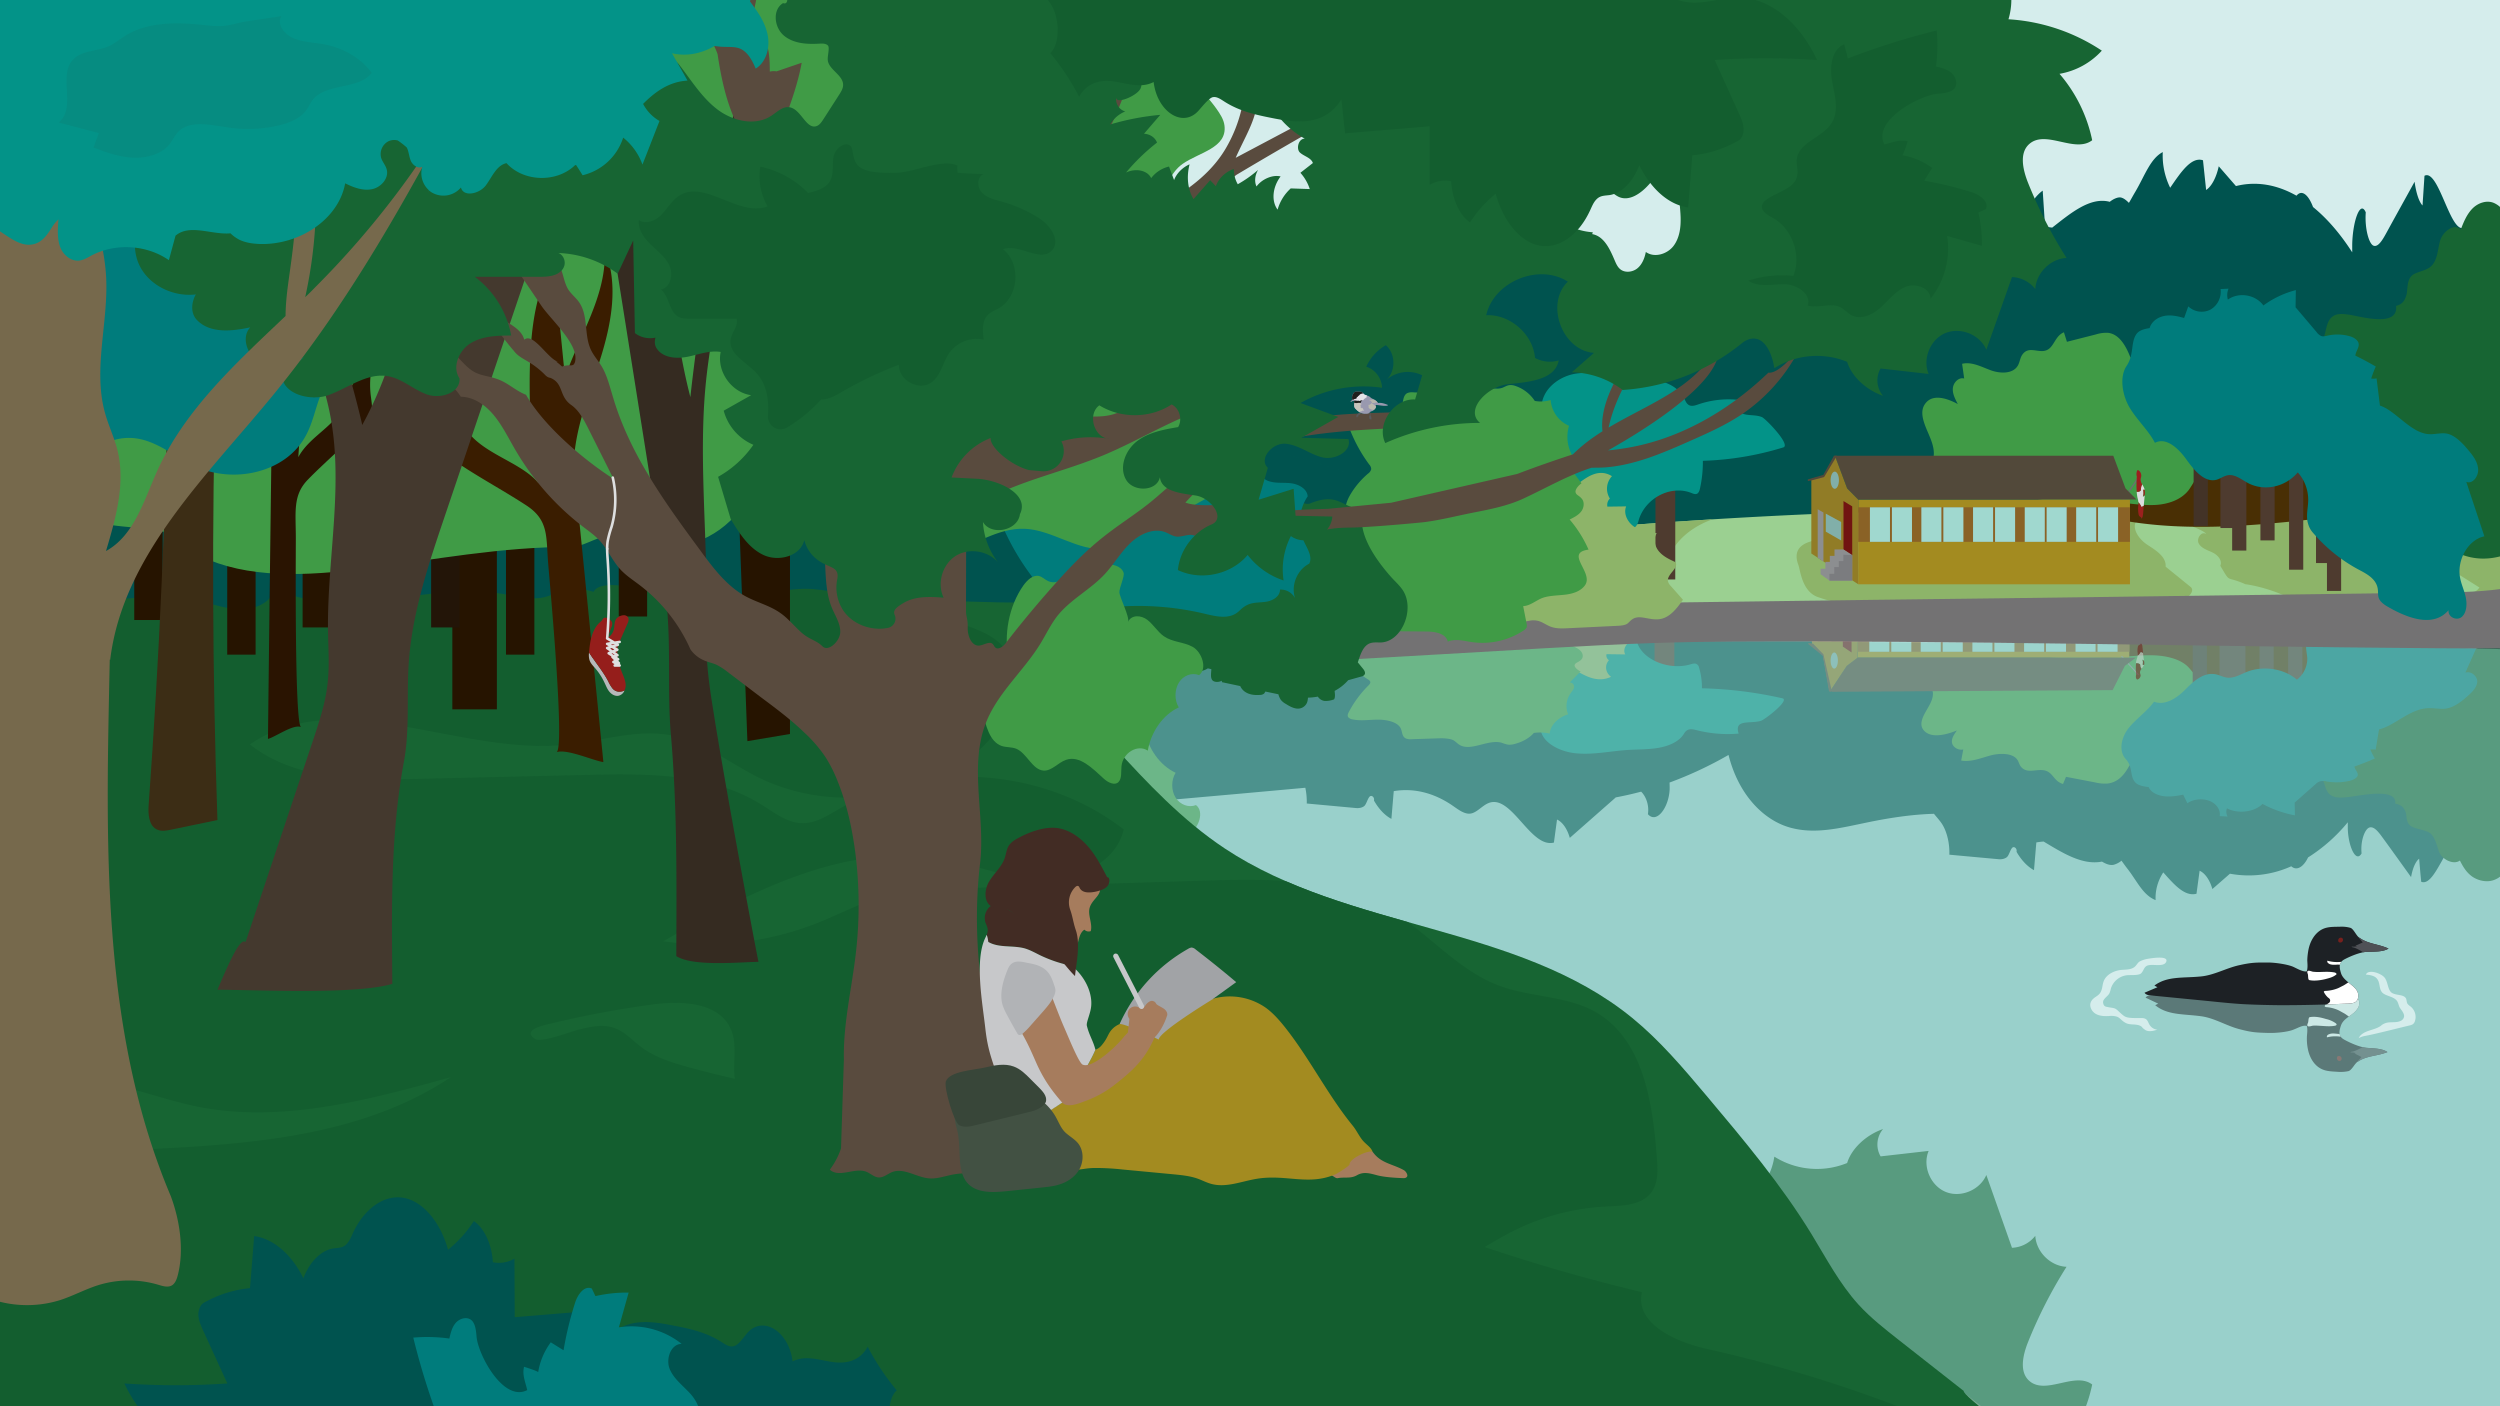 <svg xmlns="http://www.w3.org/2000/svg" xmlns:xlink="http://www.w3.org/1999/xlink" width="1920" height="1080" viewBox="0 0 1920 1080">
  <style>

    #pencil {
      animation: pencil-move 1.5s linear infinite;
      transform-origin: 881.56px 779.06px;
      transform: rotate(-2deg);
    }

    @keyframes pencil-move {

      0% {
        transform: rotate(-2deg);
      }

      25% {
        transform: rotate(3deg);
      }

      50% {
        transform: rotate(5deg);
      }

      100% {
        transform: rotate(-2deg);
      }

    }

    #shoe {
      animation: shoe-move 10s linear infinite;
      transform-origin: 468.39px 424.15px;
      transform: rotate(6deg);
    }

    @keyframes shoe-move {

      0% {
        transform: rotate(6deg);
      }

      25% {
        transform: rotate(0deg);
      }

      75% {
        transform: rotate(0deg);
      }

      100% {
        transform: rotate(6deg);
      }

    }

    #flag {
      animation: flag-move 10s linear infinite;
      transform-origin: 1646.73px 368.64px;
      transform: rotate(0deg);
    }

    @keyframes flag-move {

      0% {
        transform: rotate(0deg);
      }

      25% {
        transform: rotate(3deg);
      }

      75% {
        transform: rotate(-10deg);
      }

      100% {
        transform: rotate(0deg);
      }

    }

    #flag-reflect {
      animation: flag-reflect-move 10s linear infinite;
      transform-origin: 1643.24px 519.61px;
      transform: rotate(0deg);
    }

    @keyframes flag-reflect-move {

      0% {
        transform: rotate(0deg);
      }

      25% {
        transform: rotate(-3deg);
      }

      75% {
        transform: rotate(10deg);
      }

      100% {
        transform: rotate(0deg);
      }

    }

    #leaves {
      animation: leaves-move 11s linear infinite;
    }

    @keyframes leaves-move {

      0% {
        transform: translate(0, 0);
      }

      50% {
        transform: translate(70em, 63em);
      }

      100% {
        transform: translate(60em, 63em) rotate(3deg);
      }

    }

    #leaves-2 {
      animation: leaves-2-move 11s linear infinite;
    }

    @keyframes leaves-2-move {

      0% {
        transform: translate(0, 0);
      }

      50% {
        transform: translate(0, 0);
      }

      100% {
        transform: translate(-30em, 80em) rotate(1deg);
      }

    }

    #loon {
      animation: loon-move 3s linear infinite;
      transform-origin: 1751.72px 759.51px;
    }

    @keyframes loon-move {

      0% {
        transform: translate(0, 0) rotate(0deg);
      }

      25% {
        transform: translate(0, .25em) rotate(1deg);
      }

      75% {
        transform: translate(0, -.15em) rotate(-2deg);
      }

      100% {
        transform: translate(0, 0) rotate(0deg);
      }

    }

    #ripple-left {
      animation: ripple-left-move 2s linear infinite;
    }

    @keyframes ripple-left-move {

      0% {
        transform: translate(1.5, 0);
        opacity: 0%;
      }

      50% {
        transform: translate(-1em, 0);
        opacity: 40%;
      }

      100% {
        transform: translate(-1.5em, 0);
        opacity: 0%;
      }

    }

    #ripple-right {
      animation: ripple-right-move 2s linear infinite;
    }

    @keyframes ripple-right-move {

      0% {
        transform: translate(-1.5, 0);
        opacity: 0%;
      }

      50% {
        transform: translate(1em, 0);
        opacity: 40%;
      }

      100% {
        transform: translate(1.5em, 0);
        opacity: 0%;
      }

    }

    .leaf-rotate-1 {
      animation: leafrotate1 3s ease-in-out infinite;
      transform-origin: center;
    }

    @keyframes leafrotate1 {

      0% {
        transform: rotate(0deg);
      }

      25% {
        transform: rotate(3deg);
      }

      50% {
        transform: rotate(7deg);
      }

      75% {
        transform: rotate(3deg);
      }

      100% {
        transform: rotate(0deg);
      }

    }

    .leaf-rotate-2 {
    animation: leafrotate1 3s ease-in-out infinite;
    transform-origin: center;
    }

    @keyframes leafrotate2 {

      0% {
        transform: rotate(0deg);
      }

      25% {
        transform: rotate(-7deg);
      }

      50% {
        transform: rotate(-11deg);
      }

      75% {
        transform: rotate(-7deg);
      }

      100% {
        transform: rotate(0deg);
      }

    }

    #lilbirb {
      animation: lilbirb-move 8s ease infinite;
      transform-origin: 1047.76px 319.25px;
    }

    @keyframes lilbirb-move {

      0% {
        transform: rotate(0deg);
      }

      25% {
        transform: rotate(-5deg);
      }

      75% {
        transform: rotate(10deg);
      }

      100% {
        transform: rotate(0deg);
      }

    }


  </style>
  <defs>
    <clipPath id="clip-path">
      <path d="M1896,402.9a4231.1,4231.1,0,0,0-800.5,15.3c-12.8,1.5-25.8,3.1-38.7,2.9-9.1-.2-18.1-1.1-27.2-1.6-30-1.4-60,3.3-89.7,7.9L689.4,466.6C767.7,486,850.7,482.3,932,479.1q490.2-19.2,981.1-2.6c14.5.5,30.7.5,41.3-8.3,12.9-10.7,2.9-28.5-5.2-38.9C1935.1,411.2,1920.7,404.8,1896,402.9Z" fill="#9bd091"/>
    </clipPath>
    <clipPath id="clip-path-2">
      <path d="M1458.4,1029.2c-10.8-8.5-21.8-17.1-31.1-27.3-14.6-16.1-24.7-35.5-36-54-23.3-38.1-52.1-72.4-80.8-106.5-17.7-21-35.6-42.2-56.9-59.6-88-71.9-218.2-67.3-313-130.2-32.4-21.5-59.4-50.1-85.5-78.8-12.5-13.7-24.9-27.6-34.2-43.6-3-5.2-5.6-11-6.5-16.8l9.8-14.2c3.3-4.9,6.6-11.3,3.3-16.1-1.9-2.7-5.6-3-8.4-4.6-47-26.9-103.1-28-155.1-23.6-142.6-22.5-293.7-5.3-440.1-1.7-40.2.9-80.4,1-120.5,3.4-35.3,2.2-70.6,6-105,14.3-29.4,7-71.3,15.4-87.8,41.6-43.2,68.4-78.9,143-118.1,214-14.9,27.1-30.1,54.8-35.1,85.4-8.7,53.7,16.2,108.9,54.6,147.4s82.7,198.6,133.6,217.8c90.7,34.3,336.6,9.5,433.3,15.5,183.6,11.6,366.4.1,550.3-7,103-4,206.1-26.6,309-20.1l310.2,19.6c30.6,1.9,118.9,50,144.7,33.5,5.4-3.5-189.1-144.7-184.9-149.3Z" fill="#176533"/>
    </clipPath>
    <clipPath id="clip-path-3">
      <path d="M1772.3,804.9c1,5.7,3.6,11.3,8.3,14.7s10,3.2,15.4,3.6a28.3,28.3,0,0,0,7.7-.6c2.5-.8,4.6-5.5,6.7-7,7.2-5,14.9-4.3,23.2-7.6-4.2-3-11.2-2.8-16.3-3.3s-12.5-3.8-17-6.3-4.1-6-2.4-10.9c1-3,3.6-5.1,6.2-6.9s5.2-3.7,6.8-6.4,1.4-6.7-1.2-8.5a9,9,0,0,0-4.6-1.2c-17.7-1.7-35.4-2.8-53.2-3.5-8.6-.3-17.3-.5-25.9-.4s-19.3.7-29,1.2l-44.1,2.5c-1.9.1-4,.3-5.1,1.9l9.7,4.6-2.3,1.2c9.5,7.8,21.5,6.6,35.4,8.5,10.1,1.4,19.1,7.2,28.9,9.8s12.9,2.7,22.3,3c5.9.2,14.4-.7,18.7-2.2s7.9-4,11.1-3.2c.9,2.9.1,6.6.1,8.6A39.1,39.1,0,0,0,1772.3,804.9Z" fill="#1d2125"/>
    </clipPath>
    <pattern id="Undulating_Coarse_Lines" data-name="Undulating Coarse Lines" width="60.8" height="72" patternTransform="matrix(0.33, 0.01, 0.01, -0.33, 140.24, 48.56)" patternUnits="userSpaceOnUse" viewBox="0 0 60.8 72">
      <rect width="60.8" height="72" fill="none"/>
      <line x1="60.8" x2="60.8" y2="72" fill="none" stroke="#231f20" stroke-width="4"/>
      <g>
        <line y2="72" fill="none" stroke="#231f20" stroke-width="4"/>
        <line x1="4.3" x2="4.3" y2="72" fill="none" stroke="#231f20" stroke-width="3.64"/>
        <line x1="8.7" x2="8.7" y2="72" fill="none" stroke="#231f20" stroke-width="3.29"/>
        <line x1="13" x2="13" y2="72" fill="none" stroke="#231f20" stroke-width="2.93"/>
        <line x1="17.4" x2="17.4" y2="72" fill="none" stroke="#231f20" stroke-width="2.57"/>
        <line x1="21.7" x2="21.7" y2="72" fill="none" stroke="#231f20" stroke-width="2.21"/>
        <line x1="26" x2="26" y2="72" fill="none" stroke="#231f20" stroke-width="1.86"/>
        <line x1="60.8" x2="60.8" y2="72" fill="none" stroke="#231f20" stroke-width="4"/>
        <line x1="56.4" x2="56.4" y2="72" fill="none" stroke="#231f20" stroke-width="3.64"/>
        <line x1="52.1" x2="52.1" y2="72" fill="none" stroke="#231f20" stroke-width="3.29"/>
        <line x1="47.7" x2="47.7" y2="72" fill="none" stroke="#231f20" stroke-width="2.93"/>
        <line x1="43.4" x2="43.4" y2="72" fill="none" stroke="#231f20" stroke-width="2.57"/>
        <line x1="39.1" x2="39.1" y2="72" fill="none" stroke="#231f20" stroke-width="2.21"/>
        <line x1="34.7" x2="34.7" y2="72" fill="none" stroke="#231f20" stroke-width="1.86"/>
        <line x1="30.4" x2="30.4" y2="72" fill="none" stroke="#231f20" stroke-width="1.5"/>
      </g>
      <line y2="72" fill="none" stroke="#231f20" stroke-width="4"/>
    </pattern>
    <clipPath id="clip-path-4">
      <path d="M1773,728.9c1.2-5.6,4.1-11.1,8.9-14.3s10.2-2.7,15.6-2.9a25,25,0,0,1,7.7.9c2.4.9,4.3,5.7,6.4,7.3,6.9,5.2,14.6,4.9,22.8,8.6-4.3,2.7-11.3,2.3-16.5,2.5s-12.6,3.3-17.2,5.7-4.3,5.8-2.8,10.7c.9,3,3.4,5.2,5.8,7.2s5.1,3.8,6.6,6.6,1.1,6.8-1.5,8.5a10.7,10.7,0,0,1-4.7,1c-17.7.9-35.5,1.3-53.3,1.3-8.6-.1-17.3-.3-25.9-.7s-19.3-1.5-28.9-2.5l-44-4.3c-1.9-.1-4-.5-5-2.1l9.9-4.2-2.3-1.3c9.9-7.4,21.8-5.6,35.8-7,10.1-1,19.3-6.4,29.2-8.6s13.1-2.1,22.5-2.1c5.9.1,14.3,1.4,18.6,3.1,2.7,1.1,7.7,4.3,10.9,3.7,1-3,.4-6.7.4-8.7A48.1,48.1,0,0,1,1773,728.9Z" fill="#1d2125"/>
    </clipPath>
    <pattern id="Undulating_Coarse_Lines-3" data-name="Undulating Coarse Lines" width="60.8" height="72" patternTransform="translate(139 -79) scale(0.33)" patternUnits="userSpaceOnUse" viewBox="0 0 60.8 72">
      <rect width="60.8" height="72" fill="none"/>
      <line x1="60.8" x2="60.8" y2="72" fill="none" stroke="#231f20" stroke-width="4"/>
      <g>
        <line y2="72" fill="none" stroke="#231f20" stroke-width="4"/>
        <line x1="4.3" x2="4.3" y2="72" fill="none" stroke="#231f20" stroke-width="3.64"/>
        <line x1="8.7" x2="8.7" y2="72" fill="none" stroke="#231f20" stroke-width="3.29"/>
        <line x1="13" x2="13" y2="72" fill="none" stroke="#231f20" stroke-width="2.93"/>
        <line x1="17.4" x2="17.4" y2="72" fill="none" stroke="#231f20" stroke-width="2.57"/>
        <line x1="21.7" x2="21.7" y2="72" fill="none" stroke="#231f20" stroke-width="2.21"/>
        <line x1="26" x2="26" y2="72" fill="none" stroke="#231f20" stroke-width="1.86"/>
        <line x1="60.8" x2="60.8" y2="72" fill="none" stroke="#231f20" stroke-width="4"/>
        <line x1="56.4" x2="56.4" y2="72" fill="none" stroke="#231f20" stroke-width="3.64"/>
        <line x1="52.1" x2="52.1" y2="72" fill="none" stroke="#231f20" stroke-width="3.29"/>
        <line x1="47.7" x2="47.7" y2="72" fill="none" stroke="#231f20" stroke-width="2.93"/>
        <line x1="43.4" x2="43.4" y2="72" fill="none" stroke="#231f20" stroke-width="2.57"/>
        <line x1="39.1" x2="39.1" y2="72" fill="none" stroke="#231f20" stroke-width="2.21"/>
        <line x1="34.7" x2="34.7" y2="72" fill="none" stroke="#231f20" stroke-width="1.86"/>
        <line x1="30.4" x2="30.4" y2="72" fill="none" stroke="#231f20" stroke-width="1.5"/>
      </g>
      <line y2="72" fill="none" stroke="#231f20" stroke-width="4"/>
    </pattern>
    <clipPath id="clip-path-5">
      <path d="M1037.2,308.7c0-.7.9-1,1.2-1.6a5.4,5.4,0,0,0,0-1.8,5.4,5.4,0,0,1,1-3c.3-.5.5-1,1-1.2a3.4,3.4,0,0,1,1.8-.3h2.4l1.2.2c.7.4,1.1,1.2,1.7,1.8s3.5,1,4.8,2.2l.3.3.5.4,2,1.1a8.4,8.4,0,0,1,3.2,2.7c2.6-.4,5.2.5,7.6,1.5.1.4-.5.6-.9.6-2.7.3-5.4-.4-8.1-.6l-.5.2c0,.2.1.3.1.4a2,2,0,0,1,0,1.7,6.9,6.9,0,0,1-1.1,1.3,4.1,4.1,0,0,1-1.3,1c-.6.3-1.3.3-1.8.8a3.4,3.4,0,0,0-.6.6c-.7.8-1.9.8-3,.8h-.9c-2.7-.2-5-1.9-6.8-3.9a1.6,1.6,0,0,1-.6-.8,3.4,3.4,0,0,1-.4-2v-1.8c0-.3.1-.9-.1-1.2s-.9-.2-1.3,0S1037.5,308.8,1037.2,308.7Z" fill="#9999af"/>
    </clipPath>
  </defs>
  <g id="BG">
    <rect width="1920" height="1080" fill="#d5edec"/>
  </g>
  <g id="background_trees_and_water" data-name="background trees and water">
    <path d="M1989.6,219.5c-1.5-6.4-3.8-10-5.5-15.7-2.3-7.6-3.6-19-3.4-30.2l-23.8-4.5c-1.5-.2-3.1-.3-4.2,3s-1.3,6.2-2.2,8.3-2.5-.4-2.1-3.8c-2.3-8.4-5.2-14.6-8.4-18.2-.3,9.1-.7,18.3-1.1,27.4-9.6,3.4-19.4-1.6-28.3-14.4-2.8-4-5.7-8.9-8.7-7.7s-5.5,7.9-8.4,10.4c-11.1,9.4-20.2-45.1-31.5-39.1l-1.5,22.8c-2.6-2.6-4.9-9.4-6.1-18.2-7.1,12.9-14.3,25.8-21.4,38.8-3.1,5.7-6.5,11.6-10.1,10.3s-6.9-13.4-6-25.6c-4.2-9.9-10.1,6.9-10.4,24.9v5.8c-9.3-14.5-19.5-26.2-30.1-34.8-3.3-8.9-8.4-13.9-12.7-8.7-15.2-8.6-31-11.3-46.5-7.4L1704,127.7c-1.9,8.8-5.6,15.6-9.7,18.2l-2.4-22.8c-9-3-17.1,9.3-25.2,21.1a56.2,56.2,0,0,1-5.7-27.4c-9.4,4.9-13.7,17.8-20.8,30-2.5,4.2-4,7.1-5.2,9-1.9-1.9-3.9-3.6-6.1-4.1s-5.8,1-8.6,3.3c-15-4-30,8.7-44.2,19.8a48.5,48.5,0,0,1-5.5-.9l-1.8-27.5c-5,3.6-9.6,9.9-13.2,18.2.6,3.5-2,5.9-3.4,3.9s-2.1-5.9-3.3-8.3-4.4-3.3-6.7-3l-37.5,4.5c.2,11.2-1.8,22.6-5.4,30.2-1.9,3.9-4.2,6.8-6.2,10.3-17.5-.6-35-4.3-52.3-9-19.2-5.2-38.6-11.7-57.7-4.3s-37.9,31.6-45.6,71.6a265.4,265.4,0,0,0-44.7-27.3c.1-2.1.1-4.3,0-6.4-.4-18.1-9.7-34.8-16.4-24.9,1.1,8.9-1.5,17.6-5.2,22.3a184.3,184.3,0,0,0-19.2-5.8l-1.1-1.3-33.6-38.7c-1.9,8.8-5.5,15.6-9.7,18.2l-2.4-22.8c-17.8-6-32.1,48.5-49.6,39-4.6-2.4-8.7-9.3-13.3-10.4s-9.3,3.8-13.7,7.8c-14.1,12.8-29.6,17.8-44.7,14.4l-1.8-27.5c-5,3.6-9.5,9.9-13.2,18.2.6,3.5-2,5.9-3.4,3.9s-2.1-5.9-3.3-8.3-4.4-3.3-6.7-3l-37.5,4.5a87.1,87.1,0,0,1-1.1,15.5L967,222.1l-74.5-8.6c-20.8-2.4-42.2-4.7-62,9.4-22.3,15.8-41.5,52.4-52.1,99.3-33.7-18-68.4,52.1-70.8,130.1S729.3,604,760.5,638s67.7,34,101.6,18.6c6-2.7,12.1-5.9,17.7-11.5,8.5-8.5,15.7-22.2,23.6-33.4,32.6-46,73.4-44.8,111.4-58,13.6-4.7,27.1-11.5,40.6-17.2,53.8-23,108.7-30.7,163.3-38.4l27.8-3.9,99.9-14.1,87.8-12.4,142.2-20c7.1-1,14.4-2,21.2,2.5s11.5,12.2,17.7,15.6c14.8,7.9,29.1-13.5,42.9-27.9,37.5-38.9,84.4-25.6,116.5,32.8l49.8,45.4c12.6,11.5,26.6,23.1,39.4,12.5,10.4-8.7,18.6-31.5,29.7-32.9,7.9-1,15.5,9.4,23.4,7.8,17.5-3.4,22.2-58.1,17.1-96.2s-14.8-77.6-8.7-114.9c.1-.8.3-1.6.4-2.4l54.4,6.6c3.7-9.2,7.4-18.8,9.7-32.5S1992.6,231.5,1989.6,219.5Z" fill="#00534f"/>
    <path d="M1947.9,1058.9c.2,15.4,11.3,42.4,2.3,54.8-11,14.9-13.4,65.8-31.6,68.8-35.8,5.9-72.1,11.8-108.2,8.6-27.2-2.5-53.7-10.1-80.9-12.4-17.7-1.5-18.7,41.4-36.4,38.9-20.8-3-115.9-93.9-127.8-103.3l-57.1-44.8-49.8-39.1c-10.8-8.5-21.8-17.1-31.1-27.4-14.6-16-24.7-35.5-36-53.9-23.3-38.1-52.1-72.4-80.8-106.5-17.7-21.1-35.6-42.3-56.9-59.6-88-72-218.2-67.4-313-130.2-32.4-21.5-59.4-50.1-85.5-78.9-12.5-13.6-24.9-27.6-34.2-43.6-5-8.5-9.1-19-5.2-28.1a22.1,22.1,0,0,1,1.8-3.4c7-10.2,22.9-11.7,36-11.4l195.9,3.4c122.5,2.1,764.4,2.2,889.6,8.5-11.8,85.5.9,174.4,7.7,260.4C1954.7,861.4,1946.1,957,1947.9,1058.9Z" fill="#99d0cb"/>
    <g opacity="0.5">
      <path d="M1988.8,611.6c-1.5,4.9-3.8,7.8-5.6,12.2-2.3,5.9-3.6,14.7-3.5,23.4l-24.1,3.5c-1.5.2-3.1.3-4.3-2.3s-1.2-4.9-2.1-6.4-2.6.2-2.2,2.9c-2.3,6.5-5.3,11.4-8.5,14.1-.3-7.1-.7-14.2-1.1-21.3-9.7-2.6-19.7,1.3-28.7,11.2-2.9,3.1-5.8,6.9-8.8,6s-5.6-6.1-8.6-8c-11.2-7.4-20.4,34.9-31.8,30.3-.6-5.9-1.1-11.8-1.6-17.7-2.7,2-5,7.3-6.2,14.1-7.2-10-14.4-20.1-21.7-30.1-3.2-4.4-6.6-9-10.2-8s-7.1,10.4-6.1,19.9c-4.3,7.7-10.3-5.4-10.6-19.3v-4.6a127.1,127.1,0,0,1-30.5,27c-3.3,6.9-8.5,10.8-12.9,6.8a79.3,79.3,0,0,1-47.1,5.7l-13.5,11.8c-1.9-6.8-5.5-12.1-9.8-14.1l-2.4,17.7c-9.1,2.4-17.3-7.2-25.5-16.4a35.7,35.7,0,0,0-5.9,21.3c-9.5-3.8-13.8-13.8-21-23.3-2.5-3.2-4.1-5.5-5.2-7a16,16,0,0,1-6.2,3.2c-3,.5-5.9-.8-8.8-2.5-15.1,3-30.4-6.8-44.8-15.4a53.5,53.5,0,0,0-5.6.7l-1.8,21.3c-5.1-2.8-9.7-7.7-13.4-14.1.6-2.7-2-4.6-3.4-3s-2.1,4.6-3.4,6.4-4.4,2.5-6.7,2.3l-38.1-3.5c.3-8.6-1.8-17.5-5.5-23.4-1.9-3-4.2-5.3-6.3-8-17.7.5-35.4,3.3-53,7-19.4,4-39.2,9.1-58.5,3.3s-38.5-24.5-46.3-55.5a294.3,294.3,0,0,1-45.3,21.2c.1,1.6.1,3.3.1,5-.5,13.9-9.9,27-16.7,19.3,1.1-6.9-1.5-13.7-5.2-17.3-6.5,1.7-13,3.2-19.5,4.4l-1.1,1-34.2,30.1c-1.9-6.8-5.5-12.1-9.8-14.1l-2.4,17.7c-18.1,4.6-32.6-37.7-50.3-30.3-4.7,1.9-8.8,7.2-13.5,8s-9.4-2.9-13.9-6c-14.3-9.9-30-13.8-45.3-11.2l-1.8,21.3c-5.1-2.7-9.7-7.6-13.4-14.1.6-2.7-2-4.5-3.4-2.9s-2.1,4.5-3.4,6.4-4.4,2.5-6.8,2.3l-38-3.5a54,54,0,0,0-1.1-12.1l-50.7,4.6-75.5,6.7c-21.1,1.8-42.7,3.6-62.9-7.3-22.5-12.3-42-40.7-52.8-77.1-34.1,13.9-69.3-40.4-71.8-100.9s22.1-117.8,53.6-144.2,68.7-26.3,103.1-14.4c6.1,2.1,12.2,4.6,17.9,8.9,8.6,6.7,16,17.3,24,25.9,33,35.7,74.4,34.8,113,45.1,13.8,3.6,27.4,8.9,41.1,13.3,54.6,17.8,110.2,23.9,165.6,29.8l28.2,3.1,101.3,10.9,89,9.6,144.3,15.5c7.1.8,14.5,1.6,21.4-1.9s11.7-9.5,17.9-12.1c15-6.1,29.6,10.5,43.6,21.6,38,30.2,85.6,19.9,118.1-25.5l50.5-35.2c12.7-8.9,27-17.9,39.9-9.6,10.6,6.7,18.9,24.4,30.1,25.5,8,.8,15.8-7.3,23.8-6.1,17.7,2.7,22.5,45.1,17.4,74.6s-15.1,60.3-8.9,89.2c.1.6.3,1.3.4,1.9l55.2-5.1c3.7,7.1,7.5,14.6,9.8,25.2S1991.8,602.3,1988.8,611.6Z" fill="#00534f"/>
      <path d="M1766.6,541.1c8.9-5.1,15.9-11.7,22.7-18.3s13.2-15,7.2-21.5c-4.1-4.4-12.2-5.4-19.3-6-52.5-4.3-106-7.6-157.5.6-1.7.3-3.6.7-4.7,1.7a4.5,4.5,0,0,0-1.3,3.2c-1.2,13.1,5.2,26.4,17.3,35.9C1660.7,560.1,1733.5,559.9,1766.6,541.1Z" fill="#492f04"/>
      <rect x="1270.7" y="460.8" width="15.2" height="69.63" fill="#4e3b2f"/>
      <path d="M1335.3,563.4a96.8,96.8,0,0,1-31.8-2.5c-2.4-.6-5-1.3-7.1-.4s-2.7,2.5-3.7,3.9c-3.8,5.5-11.5,8.7-19.3,10s-15.8,1.1-23.7,1.6c-13.3.9-26.5,3.9-39.8,2.5s-26.9-9.2-26.7-19.8c0-2,.6-4-.2-6-2-5-11.6-6.3-13.3-11.4-1-3.3,1.9-6.6,4.2-9.5a34.4,34.4,0,0,0,7.6-24l21.1-1.1c1.8,0,4-.3,5-1.5s.5-2.3.6-3.5c.5-5,7.6-7.5,13.6-9,9.5-2.3,19.4-4.6,29.2-3.2a9.3,9.3,0,0,1,4.8,1.8,7.9,7.9,0,0,1,2,3.4c5.1,12.7,24.8,20.2,40.5,15.5,1.4-.4,3-.9,4.3-.4a3.9,3.9,0,0,1,2.3,3,53.4,53.4,0,0,1,2.2,15.8,311,311,0,0,1,61.8,7.7c6,1.4-13.7,16.5-16.5,17.3C1344.1,556.1,1331.6,552,1335.3,563.4Z" fill="#039388"/>
      <path d="M1237.3,519.8c-4.4-3.3-5.1-8.9-1.6-12.8a4.2,4.2,0,0,1-1.9-4.6l14.4.2c-2.3-4.2,1.1-9.1,6.1-11.6s11.3-3.2,17.3-3.8c-2.8-3.1-1.5-7.5,1.8-10.4s8-4.5,12.6-6.1c3-3.5-6.8-6.9-5.7-11a6.6,6.6,0,0,1,2.2-2.8l9.3-7.7c-4.7-5.1-10.5-10.7-18.7-11.2s-15,3-20.6-.2c-1.3-.7-2.3-1.7-3.6-2.4a18.5,18.5,0,0,0-6.7-1.1l-39.3-1.4c-4.1-.1-8.2-.3-12.1.7s-7.3,3.2-11.4,3.6-6-.2-8.9-.5c-10.3-.8-22.2,3.8-23.3,11.5-.7,5,3.2,9.6,5.7,14.3a27.2,27.2,0,0,1,2.9,16.9c-.3,2-.8,4.1.3,5.9s2.6,2.4,4.3,3.4c13.1,7.5,25.8,14.9,40.1,21C1211.5,514.4,1223.3,526.3,1237.3,519.8Z" fill="#8db469"/>
      <path d="M1584.4,602.1l2.3-5.5,22.4,4.3a31.3,31.3,0,0,0,9.1.9c9-.8,14-7.9,17.3-14.1,8,2.7,18.2-4.3,15.2-10.3l7.7-1.1c-4.9-.9-4.8-6.5-1.1-9s9-3.1,13.5-4.7c10.3-3.6,15.8-11.8,20.5-19.5l11.4-18.5c-3.2-2.8-9.3-2.5-13.5-4.4s-6.1-5.4-9-8.3c-5.9-5.7-16-8.2-25.7-8.6s-19.3,1-28.9,1.4c-14.7.7-29.5-.9-44.1,0s-29.6,4.6-44.6,6.1c-22.9,2.3-48.9.3-66.3,11.6,7.5-1.3,14,4.9,13.9,10.6s-4.3,10.8-6.9,16.1-3,9.7,1.2,13.1c5.9,4.7,16.5,1.9,24.1-1.2-2,2.9-4.2,5.9-3.8,9.2s4.5,6.3,8.7,5.4l-1.6,8.5c7.4,1.3,14.9-1.8,22.1-3.8s17.1-2.1,20.8,2.9c1.4,1.8,1.6,4.1,3.2,5.9,4.8,5.5,12.2,1,18.4,2.7S1577.3,600,1584.4,602.1Z" fill="#409b46"/>
      <path d="M1847.7,624.2c.7,3.4.3,7.2,3.3,9.8s10,2.9,14.4,5.3,5.9,9.6,7.8,14.9,10.7,10.5,16,6.7c2.2,4.3,4.6,8.6,8.9,11.9s11.2,5.1,16.8,3.2,7-5,10.9-7.1,8.7-2.7,13.4-3.4c8.9-1.3,18.1-2.8,25.6-6.6s13-10.6,11.5-17.2c-.7-3-2.7-5.8-3-8.7-1.2-9.8,13.9-15.6,22-23.3,14.8-13.8,6.3-34-2.6-50.4-6.3-11.6-12.5-23.3-18.7-35l-5.2-9.8a139.3,139.3,0,0,1-7.5-15.6c-1-2.7-1.8-5.5-3.9-7.8a23.9,23.9,0,0,0-5.9-4.4c-14.9-8.9-33.7-15.9-52.5-13.6-12.5,1.5-23.6,7-32.8,13.4-23.6,16.5-37.3,39.7-61.7,55.5-8,5.2-18.1,11.1-17,19,.4,2.4,1.8,4.8,2,7.3.4,8.3-13.8,14.9-10.8,22.8.9,2.3,3,4.2,4.4,6.3,3,4.7,2.3,11.3,8.2,14,3.4,1.6,7.6,1.2,11.5.8,8.6-.8,38.6-7.8,36.7,5C1844.7,618.1,1846.4,620.6,1847.7,624.2Z" fill="#176533"/>
      <path d="M1219.3,477.8a71.4,71.4,0,0,1-14.5,17.3c3.2,1.1,6.6,2.4,8.8,4.5s2.8,5.3.5,7.3-4,2-4.7,3.6,2,4,4.5,5.2l-8.3,8.4a3.4,3.4,0,0,1,3.3,3.6c-.2,1.6-1.5,3-2.5,4.5a17,17,0,0,0-2.1,16.4c-7.9,2.5-13.6,8.4-14.1,14.8a33.4,33.4,0,0,0-12.2-.5c-3.5,4-8.9,7-14.9,8.5a13.4,13.4,0,0,1-4.9.5,31.7,31.7,0,0,1-5-1.5c-10.5-2.8-23.5,6.9-32.2,1.7-1.9-1.1-3.1-2.7-5-3.7s-6.6-1.5-10.1-1.4l-21.4.7a10.8,10.8,0,0,1-4.4-.4c-3.5-1.3-3-5-4.3-7.8-2.2-4.8-10-6.7-16.8-6.8s-13.7,1.2-20.2-.2a5.7,5.7,0,0,1-3.3-1.6c-.9-1.2-.3-2.7.3-3.9a83.4,83.4,0,0,1,15.1-20.5c.8-.8,1.6-1.7,1.5-2.7s-1.4-1.8-2.4-2.4a57.9,57.9,0,0,1-13.5-11.9c-2.6-3.3-4.7-7.2-3.4-10.8.7-2.1,2.5-3.9,3.4-5.9,2.9-6.9-5.2-14.5-2.2-21.5,1.8-4.2,7.4-7,13.3-8s11.8-.3,17.7.3c3.8-2.6-3-6.8-2.8-10.7.1-1.9,2.2-3.5,3.8-5.1,4.7-4.6,6.5-10.9,4.7-16.6l24.1-.2c6.5,0,14.7-1.1,16.1-5.8,5.7,1.9,12.2.4,18.3-.2,13.9-1.6,28.5.9,40.1,6.7a4.9,4.9,0,0,1,2.1,1.6,3,3,0,0,1,0,2.3l-2.6,9.9c5.1.2,9.4,3,14.1,4.5s11.5,1.6,17.3,2,12,1.7,15.7,5.1C1224.2,464.5,1200.2,475.9,1219.3,477.8Z" fill="#409b46"/>
      <rect x="1713.6" y="477.3" width="10.9" height="69.63" fill="#4e3b2f"/>
      <rect x="1735.3" y="483.1" width="10.9" height="69.63" fill="#4e3b2f"/>
      <rect x="1757.3" y="466.3" width="10.9" height="69.63" fill="#4e3b2f"/>
      <rect x="1704.6" y="490.2" width="10.9" height="69.63" fill="#4e3b2f"/>
      <rect x="1786.4" y="454.2" width="10.9" height="69.63" fill="#4e3b2f"/>
      <rect x="1778" y="470.1" width="10.9" height="69.63" fill="#4e3b2f"/>
      <rect x="1684" y="491.4" width="10.9" height="69.63" fill="#433327"/>
      <path d="M1907.3,485.5c-4.6,10.4-9.3,20.7-13.9,31.1,4.6-1.6,9.6,3.1,9.1,7.4s-4.1,7.7-7.6,10.8-9.8,8.5-16.5,9.4c-4.6.6-9.3-.6-14-.3-13.8.7-25.3,13.4-37.3,16.3-.9,5.2-1.7,10.3-2.6,15.5a14.1,14.1,0,0,0-4.1,0,62.4,62.4,0,0,0,3.5,6.8c-5.1,2.3-10.4,4.3-15.7,6.2a4.8,4.8,0,0,0,.6,1.8c.9,1.7,2.4,3.5,1.9,5.2s-3.3,3.3-5.9,3.9a44,44,0,0,1-17.7.6,12.1,12.1,0,0,0-5-.2,7.7,7.7,0,0,0-3.6,2.1l-16.2,14.3.2,9.8a85.7,85.7,0,0,1-24.9-8.8c-6.1,6.3-18.9,7.9-27.3,3.4a7.4,7.4,0,0,0,.5,6.3l-6.1-.3c.9-4.6-2.4-9.6-7.8-11.7s-12.6-1.4-17,1.8l-3.2-6.6c-5.1,1-10.4,1.9-15.5,1.1s-9.6-3.3-11-6.9c-4.1-.5-8-1.3-10-3.3-4.8-4.8-1.8-11.9-7.6-18.2s-3.4-17,2.4-24.1,14-12.6,19.3-20c8.6,3.4,18-3.2,24.1-9.4s14.1-13.6,23.4-11.6c2.9.6,5.5,2.1,8.4,2.5,5.5.7,10.4-2.4,15.4-4.4,12.6-5,28.7-2.5,38.4,6a20.4,20.4,0,0,0,8-16.4c-.2-4.1-1.7-8.4-.3-12.4s3.7-5.5,6.3-7.7a124.3,124.3,0,0,1,32.8-19.1c6.1-2.4,13.4-5.3,14.6-10.9.4-1.9,0-3.9.9-5.6s3.6-3.3,6-4.3c15.1-6.7,35.6-12.8,47.5-2.4-.7-3.9,6.2-6.3,10-3.9s4.3,7,3.3,10.9-3.4,7.5-4.4,11.3C1885.9,472,1895,483.6,1907.3,485.5Z" fill="#007c7c"/>
      <path d="M1658.6,509.4l-1.7.2" fill="none"/>
      <path d="M1663.9,516a1.8,1.8,0,0,0-.4-1.7l-.6-.4c0-.1,0-.1-.1-.2" fill="none"/>
      <path d="M1665.3,503a1.5,1.5,0,0,1-.4-1.1v-.2h-.2l-.7-.2" fill="none"/>
      <path d="M1660,503.5l-.4.2" fill="none"/>
      <g>
        <rect x="1426.6" y="456.6" width="208.7" height="48.49" fill="#a38b20"/>
        <line x1="1629.6" y1="504.2" x2="1642.2" y2="518.1" fill="none" stroke="#8a8c8e" stroke-linecap="round" stroke-miterlimit="10" stroke-width="0.86"/>
        <rect x="1426.6" y="480.8" width="208.7" height="19.76" fill="#8a6226"/>
        <g>
          <rect x="1435.6" y="480.8" width="15.4" height="19.76" fill="#a0d8cf"/>
          <rect x="1452.5" y="480.8" width="15.4" height="19.76" fill="#a0d8cf"/>
          <rect x="1475.1" y="480.8" width="15.4" height="19.76" fill="#a0d8cf"/>
          <rect x="1492" y="480.8" width="15.4" height="19.76" fill="#a0d8cf"/>
          <rect x="1514.8" y="480.8" width="15.4" height="19.76" fill="#a0d8cf"/>
          <rect x="1531.7" y="480.8" width="15.4" height="19.76" fill="#a0d8cf"/>
          <rect x="1554.5" y="480.8" width="15.4" height="19.76" fill="#a0d8cf"/>
          <rect x="1571.3" y="480.8" width="15.4" height="19.76" fill="#a0d8cf"/>
          <rect x="1594" y="480.8" width="15.4" height="19.76" fill="#a0d8cf"/>
          <rect x="1610.9" y="480.8" width="15.4" height="19.76" fill="#a0d8cf"/>
        </g>
        <path d="M1406.3,529.7l11.9-18.3,8.3-6.3h213.8l-8.4,6.3-9.4,18.6-215.3,1.3A1.1,1.1,0,0,1,1406.3,529.7Z" fill="#52493a"/>
        <path d="M1404.7,528.8l-4.7-25.5-8.4-8.4-1-36.1,36-2.2v48.5l-8.3,6.3L1406.7,529A1.1,1.1,0,0,1,1404.7,528.8Z" fill="#917c26"/>
        <path d="M1388.8,493.8v.9l11.1,9,4.7,26.8a1,1,0,0,0,1,.8h0a1.1,1.1,0,0,0,1-1.5l-6.2-27.3-8-8.2Z" fill="#52493a"/>
        <polygon points="1401.7 471.3 1401.7 481.6 1413.5 492.2 1413.5 481.6 1401.7 471.3" fill="#81afa9"/>
        <polygon points="1415.2 469.9 1415.3 496.6 1422 501.1 1422 473.1 1415.2 469.9" fill="#711411"/>
        <ellipse cx="1408.7" cy="507.3" rx="2.8" ry="6.2" fill="#81afa9"/>
      </g>
      <path d="M863.8,659.2c2.8,5.6,10.2,5.1,14.8,1.5s8-9.2,12.7-12.5c6.7-4.7,15.2-4.3,22.3-8.2s11.5-16.9,4.9-21.7c-5.5,2.2-12.1-.2-15.6-5.7s-3.5-13.6,0-19.1c-12-5.6-21.3-18.5-23.9-33.3-7.7,5.2-19.1-1.6-20.1-12-.4-4.3.4-9.4-2.4-12.2s-7.9-.4-11.1,2.6c-8.7,8-18.6,18.3-29.2,14.6-6-2.1-10.9-8.6-17.2-8.3-8.6.5-12.9,13.5-21.1,16.8-3.5,1.5-7.5.9-11.1,2.1-18.7,6.5-11.5,49.6-30.6,54.3,6.4,13.7,22.9,13.5,36.1,11.5-4.2,19.8.1,41.8,11.2,57.5,3,4.3,7.4,8.5,12.1,7.2,2.5-.6,4.6-2.7,6.9-3.8,7.8-3.6,15.5,4.4,23.1,8.4s31.2,8.6,34.9-2c.9-2.8-3.4-11.4-3.3-15.1S865.5,662.5,863.8,659.2Z" fill="#409b46"/>
    </g>
    <g>
      <path d="M1896,402.9a4231.1,4231.1,0,0,0-800.5,15.3c-12.8,1.5-25.8,3.1-38.7,2.9-9.1-.2-18.1-1.1-27.2-1.6-30-1.4-60,3.3-89.7,7.9L689.4,466.6C767.7,486,850.7,482.3,932,479.1q490.2-19.2,981.1-2.6c14.5.5,30.7.5,41.3-8.3,12.9-10.7,2.9-28.5-5.2-38.9C1935.1,411.2,1920.7,404.8,1896,402.9Z" fill="#9bd091"/>
      <g clip-path="url(#clip-path)">
        <path d="M1660.3,397.8c3.5-.9,33.1,8.8,34,12.4-3.4-2.7-7.8,3.5-5.6,7.3s6.8,5,10.7,6.9,7.6,6.2,5.8,10.1c8.4,14.2,3.6,7.2,19.3,14.2,0,0,15.5,1.7,34.2,10.6-16.4,10-36.9,9.7-56.1,9.2-70.6-1.9-141.3-2.7-211.7,2.9-28.2,2.3-56.3,5.4-84.5,5.5s-67.2,15.4-90.7-.8c-7.7-2.6-23.9,0-33.2-15.9-13.7-29.2,8.6-67.5,71.5-67.5,11.8,0-47.1-25.5-98.1-14.7l-49.7,10.5c-21.8,4.6-44.1,9.4-63.5,20.4s-36.1,29.2-39.4,51.3c-1.3,9.3,0,19.5,6.4,26.3,3.1,3.4,7.3,5.6,11.5,7.4,32.7,13.9,70,1.4,105.4,2.6,26.2.9,51.4,9.3,77.1,14,54.7,9.9,111.2,2.8,165.8-7.8-15.3-37.1-40.1-32.6-73.5-44.2-12.1-4.3-13.4-20.8-14.8-24.5-7.9-20.7,19.8-20.1,31.7-20.5,19.4-.7,38.6,2.8,57.9,4.3a605,605,0,0,0,152-7.9c-4.3-3.1-1.7-10.7,3.3-12.6s10.5-.1,15.5,1.8c-5.4,5.7.8,14.8,7.3,19.1s14.9,9.2,14.3,17l19.1,15.5a3.1,3.1,0,0,1,1.2,1.8c1.4,6.6-18.8,13.9-12.5,20.6,1.4,1.5,10.7,2.4,12.7,2.7a540,540,0,0,0,156.5-.3c6.8-1,14.5-2.8,17.6-8.9,1.9-3.9,1.5-8.4,2-12.6,2.4-19.3,34.3,12.3,44.4-2.8l-35-22c4.3-10,17.7-11.5,28.7-11a455,455,0,0,1,86.1,11.7,10.5,10.5,0,0,1,6.3,4.2c4.7,7-4.6,15.1-12.4,18.6l-80.4,35.9c-4.1,1.9-8.5,3.8-13,3.4-9.2-.7-15-10-19.1-18.3-13.4-27.8-26.7-60-55.4-71.5-23.6-9.3-49.5-1.7-73.7-7.4C1710.1,388.7,1686.1,387.8,1660.3,397.8Z" fill="#8db469"/>
      </g>
    </g>
    <path d="M1767.3,337.1c8.9,6.8,15.9,15.8,22.7,24.7s13.2,20,7.2,28.8c-4.1,5.9-12.2,7.2-19.3,8-52.5,5.8-106,10.3-157.5-.8-1.7-.4-3.6-.8-4.7-2.2a7.4,7.4,0,0,1-1.3-4.4,64.2,64.2,0,0,1,17.3-48.1C1661.4,311.7,1734.2,311.9,1767.3,337.1Z" fill="#492f04"/>
    <g opacity="0.5">
      <path d="M849.6,834.4a10.1,10.1,0,0,1,2.5-.4Z" fill="#176533"/>
      <path d="M1581.7,1114.3a112.3,112.3,0,0,0,25.1-51c-13.3-10.1-35.5,8.3-48.2-2.7-7.9-6.8-5.1-19.6-1.3-29.3a356.8,356.8,0,0,1,29.8-58.4c-12.3-.5-23.3-11.4-24-23.8a23.8,23.8,0,0,1-17.9,9.2l-19.7-55.9c-4.9,11.6-19.8,17.8-31.4,12.9s-17.8-19.8-12.9-31.4l-36.9,4.2a18.3,18.3,0,0,1,1.9-21c-13.3,4.6-24.3,15.2-27.6,26.1a61.4,61.4,0,0,1-55.9-4.9c-1.7,11.3-7.9,26.2-19.9,22.1a17.7,17.7,0,0,1-5-2.9,161.1,161.1,0,0,0-91.6-35.9,67.3,67.3,0,0,1-39,13.6l17,14.9c-24.5,1.6-37.7,37.6-20.1,54.7-22.3,14.2-56.9,0-62.7-25.8,18.3.8,35.9-14.6,37.5-32.9a24.5,24.5,0,0,1,18.2-1.8c-2.9-15.3-23.7-16.6-39.2-18.3s-33.3-19.9-21.2-29.7a177.3,177.3,0,0,1-72.8-15.5c-7.2,14.7,6.9,34.5,22.9,33.5,3,10.4,2.4,8.1,5.4,18.6a25.4,25.4,0,0,1-27.4-3.5c7.3,6.8,7.1,20.1-.5,26.6a36.9,36.9,0,0,1-15-16.5,17.7,17.7,0,0,0,12.1-16.2,98.5,98.5,0,0,1-62.6-11.7l29-10.8-28.3-15.9,36.1-1c2.9-9.5-10.6-16.4-20.3-14s-18.1,9.6-28.1,10.4-20.8-11.6-13.5-18.5c-2.4-8.2-4.7-16.4-7.1-24.5l26.9,8.4L995,775l28.2-.7c-.7-14.3-20.3-23.4-31.8-14.9a56.2,56.2,0,0,1-5.6-34.2,58.1,58.1,0,0,0-27.6,19.7c-12.6-15.1-35.9-20.1-53.6-11.7a43.6,43.6,0,0,0,26.5,35.4c10.1,5.1-1.4,20.3-12.6,21.9s-26.4,2.9-27.7,14.1c-2.3-11-20.3-11.6-26-1.9s-.4,22.8,8.5,29.6,20.4,8.9,31.5,10.8c3.5,5.8,1.1,14.3-5,17.4-16.3-10.8-38.9-11.1-55.5-.7-8.8-6.4-4.7-22.6,5.3-25.4a82.1,82.1,0,0,1-34.5-2.3,150.8,150.8,0,0,1,16.6-26l-84.3,14.6a15.9,15.9,0,0,1,13.4,13.9,51.9,51.9,0,0,1-30-30.2l19.6-1c17-.9,40.6-12,32.9-27.2-1.5-12.7-22-16.9-28.4-6a55.3,55.3,0,0,1,12.4-32c-7.5,9.7-22.6,12.5-33.1,6.1s-14.8-21.1-9.5-32.2c-10.6.7-21.9,1.3-31-4.2s-13.4-19.7-5.6-26.8c-14.3-9.2-35.6-4.6-44.9,9.6a32.1,32.1,0,0,0-4.4,23.6,26.4,26.4,0,0,1-10.2,26.3,27.4,27.4,0,0,0-10.9,15.6c-2.9-12.3-19.7-16.7-31.2-11.4s-18.7,16.7-25.3,27.6l-9.7,32.5a80.9,80.9,0,0,1,27.1,24.6,39.6,39.6,0,0,0-22.8,26.2l21.1,11.9c-15.1,2-26.6,18.3-23.4,33.2-8.5,1.3-17-2.1-25.5-3.8s-18.8-.8-23.6,6.3a10.1,10.1,0,0,0-1,8.5,19.7,19.7,0,0,0-15.8,3.4c-.4,23.7-.9,47.4-1.3,71.1l-11.9-25.4a83.7,83.7,0,0,1-45.6,15.9c4.3-1.5,6.2-9.1,2.8-13.1s-11.5-5.2-17.9-5.2h-49a73,73,0,0,0,27.9-45.1c-10.6,0-21.8-.3-31-5.8s-14.6-18.3-8.7-27.2c.8-11-14.7-16-25.1-12.2s-19.1,12.2-30,14c-15.8,2.7-30.1-8.9-45.1-14.5s-38.3,1.6-35.8,17.4l16.9,11.5c-10.1-5.2-22.1-8.8-32.7-4.5s-16.6,19.3-8.9,27.6c-14.2-3.1-31.2-4.8-41.1,5.8-4.9,5.2-4.1,13.5-.7,19.5-17.7-2.2-37.2,7.3-44.1,24.1-9.1,22.1,6,50.5,29.4,55.3l-31.8,56.1a44.2,44.2,0,0,1,34.8,29.6c-25.4.7-48.7,21.8-52,47-3.7,28.4,15.6,55.1,38.3,72.6-10.1,5.2-9.4,21.2-1.4,29.2s19.9,10.4,31.1,12.3a52.4,52.4,0,0,0-33.1,40.7,69.9,69.9,0,0,0,41-20.6,56.3,56.3,0,0,0,11.4,41.5c9.6,3.3,13.2-14.2,22.8-17.3s15.8,7.6,23.1,13.4,20,7.9,30.8,8.6l43.5,3.1c21.2,1.5,48.3,8.6,49.8,29.8a313.9,313.9,0,0,1,51.8-42.3c-9.4,20.4,21.2,44.3,38.7,30.2-3.1,10.8-6.2,22.1-3.6,33.1s13,20.9,24,18.7c8.3-1.6,14.2-9.2,22.3-11.4,11.2-3.1,22.3,4.8,30.5,13s16.4,18,27.8,19.9,24.9-10.4,18.8-20.3c17.5,23,57.7,22.2,74.3-1.3,3.1,26.4,43.4,36.8,60.2,17.5-6.9,11.8,2.1,29.6,15.7,34.9s31.3,1.4,46.5-3c9.7-2.8,20.9-7.2,22.9-17,14.4,17,38.4,28.4,59.4,20.8s31-39.3,13.8-53.5c18.7-5.9,36.7,8.9,54.2,17.7s46.6,5.9,47.3-13.7c.5-11.1-7.6-26.3,2.6-30.6s19.5,9.8,27.9,4.6c5.6-6.7,5.7-17.5,0-24.2,12.2-6.2,26,3.2,38.8,8s33.2-2.2,28.9-15.2c23.7,26.8,72.7,23.8,93-5.7-2.2,14.1,9.8,28.9,24,29.1s26.9-14.7,23.7-28.6c16.2,13.7,34.1,28.1,55.4,29.3s44.4-18.5,38-38.8c12.9,5.2,26.5,10.5,40.3,8.9s27.6-12.6,27.2-26.5c11.5,12.3,25.6,24.6,42.5,24.7s33.3-19.4,24.2-33.6l23.3,4.9a106.6,106.6,0,0,0,16.4-38.6c8.4,9.8,25.6,5.9,33.6-4.2s9.4-23.7,10.4-36.6l48.4,32.2,15.5-20L1574,1267l.9-48-46.4-9.4c14.1-13.2,19.8-34.8,14-53.2a145.4,145.4,0,0,0,71.7-24.1A57.7,57.7,0,0,0,1581.7,1114.3Zm-994.8-33.2c2,.9,3.2,2.8,4.4,4.6l12.6,19.7c1.3,2,2.7,4.3,2.8,6.7.5,8.1-11.9,12.3-11.8,20.4,0,3.6,2.5,7.7.1,10.3s-4,1.6-6.1,1.4c-9.7-.5-20.3.1-27.7,6.3s-8.9,19.9-.6,24.9c5-1.9,3.9,7.4-.7,12s-11.2,6.6-15.9,11c-10,9.3-10.2,27.6-22.7,33.2a70.5,70.5,0,0,0-14.1-23.5,67.6,67.6,0,0,1-47.2,21.1,10.9,10.9,0,0,1-6.4-1.2c-2.1-1.2-3.2-3.5-4.1-5.7a45.5,45.5,0,0,1-2.4-25.3c.5-2.8,1.4-5.7,1.1-8.6s-1.7-5.3-2.8-7.9a59.3,59.3,0,0,1,5.2-56.5l21,6.7a9.7,9.7,0,0,0,5,.6c2-.5,3.4-2.2,4.6-3.8,9.2-11.7,17.1-24.7,28.9-33.7s29.1-13.1,41.5-4.9c4.5,2.9,8.9,7.5,14.2,6.5C574.7,1093.8,578.6,1077.4,586.9,1081.1ZM882.4,1034l11.9,7c1.4.8,2.9,1.7,3.5,3.1,1.5,3.1-1.3,6.4-3.9,8.4a61.5,61.5,0,0,1-21.3,10.9,29.5,29.5,0,0,0,23.6,15.5c4.6.3,9.9-.2,13.2,3.1s.9,12.4-4.8,14.4-12-.5-16.8-4.1-8.7-8.3-13.7-11.7c-1.7-1.1-3.8-2.2-5.6-1.4s-2.8,2.9-3.3,5a72.8,72.8,0,0,0-2.4,16.1A55.4,55.4,0,0,1,838,1072c12.2,13.2,11,4.9,8.9-1s-2.2-1.6-4.9-7.2a8.3,8.3,0,0,0-3.6-4.2,11.4,11.4,0,0,0-5.2-.8c-6,0-12.3-.6-17.3-3.9s-8-10.3-5.3-15.6c5.8,3.3,14.2-.1,16.1-6.5.9-3,.7-6.8,3.3-8.7s4.8-1,7.2-.4a68.8,68.8,0,0,1,27.4,15c2.6,2.3,6.8,4.8,8.9,2s.2-5.4,1.9-7.3S880.2,1032.7,882.4,1034ZM946,952.6a48.7,48.7,0,0,1-24-7.7,353.3,353.3,0,0,1,12.7,38.9c-8.1,1.4-12.1-9.7-19-14.2-5.2-3.3-12.4-3.1-16.4-7.6s-1.8-15.3-5.1-22.3c-2.6-5.4-8.8-11.1-12.2-18.6-1.4-3.2-2.5-7.6.3-9.8a7,7,0,0,1,5.3-.8,18.3,18.3,0,0,1,12.3,7.9c3.9-5.5,8.1-11.3,14.3-13.9s14.9-.5,17,5.9c-2.2-.7-3,2.9-2.2,5.1,2.5,6.7,8.1,11.6,12.5,17.3S949.2,946.2,946,952.6Zm344.7,52.2c-.3,7.9-1.7,15.8-.8,23.7a75.6,75.6,0,0,0-17.7,7.2c-2.2-2.1-4.2-4.4-6.2-6.6-5.9-6.5-14.8-12.8-22.8-9.1-2.8,1.3-5,3.7-7.9,4.6s-6.2.3-9.2-.4l-22.3-4.8c-1.8-5.7-5.3-10.7-8.7-15.6a51.1,51.1,0,0,1,28.2-11c-.2-.4-.3-.9-.5-1.4,9.3-1.6,13.8-12,17.5-20.7,1-2.3,2.1-4.7,4.1-6.3,3.7-3,9.5-2.3,13.2.8s5.5,7.8,6.4,12.4c6.4-4.7,16.2-1.7,21.1,4.5S1291,996.8,1290.7,1004.8Z" fill="#176533"/>
    </g>
    <g>
      <path d="M1458.4,1029.2c-10.8-8.5-21.8-17.1-31.1-27.3-14.6-16.1-24.7-35.5-36-54-23.3-38.1-52.1-72.4-80.8-106.5-17.7-21-35.6-42.2-56.9-59.6-88-71.9-218.2-67.3-313-130.2-32.4-21.5-59.4-50.1-85.5-78.8-12.5-13.7-24.9-27.6-34.2-43.6-3-5.2-5.6-11-6.5-16.8l9.8-14.2c3.3-4.9,6.6-11.3,3.3-16.1-1.9-2.7-5.6-3-8.4-4.6-47-26.9-103.1-28-155.1-23.6-142.6-22.5-293.7-5.3-440.1-1.7-40.2.9-80.4,1-120.5,3.4-35.3,2.2-70.6,6-105,14.3-29.4,7-71.3,15.4-87.8,41.6-43.2,68.4-78.9,143-118.1,214-14.9,27.1-30.1,54.8-35.1,85.4-8.7,53.7,16.2,108.9,54.6,147.4s82.7,198.6,133.6,217.8c90.7,34.3,336.6,9.5,433.3,15.5,183.6,11.6,366.4.1,550.3-7,103-4,206.1-26.6,309-20.1l310.2,19.6c30.6,1.9,118.9,50,144.7,33.5,5.4-3.5-189.1-144.7-184.9-149.3Z" fill="#176533"/>
      <g clip-path="url(#clip-path-2)">
        <path d="M445,790.6c8.7-2.1,17.8-4.1,26.3-1.3s14.4,9.8,21.5,15.1c10.8,8,24,11.9,37,15.5a937.2,937.2,0,0,0,346.1,26.8c12.8-1.4,26.1-3,38.2,1.5s20.1,13.4,29.5,21.1c16.8,13.9,36.6,23.6,56.4,32.7a1402,1402,0,0,0,261,90.4c-5.5,23.9,25.4,38,49.2,43.4a1072.9,1072.9,0,0,1,268.5,99.1,65.7,65.7,0,0,0,21.8,57.9,128.8,128.8,0,0,0-56.4,24.6l69.7,40.5c6.3,3.6,13.2,8,15,15.1,3.1,12.1-11.9,22.3-24.4,20.5s-22.4-10.7-33.1-17.3a105,105,0,0,0-85-11.5l24.8-3c-16.9-1.4-31.7,18.3-25.5,34.1-132.2,24.3-261.8-64-396.1-58.2-52.2,2.3-103,18.8-155.2,21.1-70.1,3.1-139.5-19.4-209.6-15.6-75.9,4.1-148.6,39-224.6,36.4-80.7-2.7-153.9-47.2-233.1-63.5-116.1-23.9-241.8,13.3-352.5-29-21.5-8.3-42.7-20.1-55.7-39.1s-15.3-46.7-.5-64.3c11.8-14.1,31.7-19.3,44-33,32.1-35.8-3.7-105.4,34.1-135.2C-46,901.5-20.5,904.6.9,911.6s42.6,17.2,65,15.4,45.3-22.5,39-44c83.5-3.9,171.7-9.3,241.3-55.7-65.6,18.2-134.6,36.7-201,21.2-39.8-9.2-82.9-30.1-119.1-11-12.4,6.6-26,17.8-38.5,11.6-5.2-2.6-8.5-7.5-11.7-12.3Q-43.4,807.3-63,777.7a223.6,223.6,0,0,0-12.8-85.1A266.3,266.3,0,0,0,81.8,662.8l-125.1,6.8c5.6-53.4-41.1-102.9-32.3-155.9,6-35.9,37.2-68.2,29-103.7,93.5,9,187.8,5.5,281.6,1.9l56.2-2.1c115.6-4.3,231.6-8.7,346.9.9,8.7.7,17.7,1.6,25.3,6s14.5,14.9,20.9,23.3a113.7,113.7,0,0,0,46.3,36c13.5,5.6,28.7,9,38.8,19.6,22.5,23.5,4.1,63.7-21.5,84C702,616,634.8,623,582.3,597c-21.9-10.9-41.7-27.1-65.6-32-27.5-5.7-55.4,4.4-83.3,7.1-82,7.8-173.5-46.8-241.5-.4,34.7,27.4,82.9,27.6,127,26.5l133.3-3.1c45.4-1,93.6-1.3,132.2,22.6,10.3,6.4,20.5,14.7,32.6,14.5,9.7-.1,18.3-5.7,26.7-10.5C711.2,583.1,801.6,589.4,863,637c-5.9,25.9-36,39.3-62.6,38.5s-51.8-11.5-78-15.9c-74.6-12.6-147.2,26-213,63.3a232.8,232.8,0,0,0,118-13.9c17.7-7,34.6-16.2,53-21.1s35.1-5.1,52.8-5.6l192.5-6c48.2-1.5,99.4-2.2,141,22.1,29.8,17.5,52.5,46.7,84.9,58.7,24,8.9,51.6,7.5,73.9,20.2,36.8,21.1,43.9,70.2,47,112.4.7,9,1.1,18.7-4.2,25.9-7.5,10.2-22.1,10.4-34.7,11a178.8,178.8,0,0,0-69.6,17.9c-23.6,11.6-44.9,28.4-70.3,35-21.1,5.4-43.2,3.3-64.8,1.2-66.7-6.6-135-13.6-195.7-42.1C799.9,922.9,768.9,900.9,733,893c-32.3-6.9-66-1.9-98.6-7.1s-67.1-26.3-70.3-59.1c-1.1-12.1,2.1-24.9-2.7-36.1-8.8-20.9-37.5-22.3-59.9-19.3a764.9,764.9,0,0,0-78,14.6c-3.7.9-23.8,4.6-12.6,11.9C415.8,801.1,439,792,445,790.6Z" fill="#135e2f"/>
      </g>
    </g>
    <path d="M820.9,576.4c-4.4-20.2,9.8-40.7,28-50.5s39.6-11.1,60.3-12.2l195.5-11.1,81-4.7c28.7-1.6,57.4-3.2,86.2-4.1,39.7-1.3,79.5-1.2,119.3-1.2,179.7.4,368.2,5.2,547.8,5.6-2.8-13.9-12.4-32.8-11-47-19.3,3.4-39.1,3.7-58.7,3.9l-334,4.4-98.7,1.2-235,3.1c-144.6,1.9-254.1,3.7-398.6,5.6" fill="#737273"/>
    <rect x="1271.4" y="351.5" width="15.2" height="93.53" fill="#4e3b2f"/>
    <path d="M1336,307.2a71.6,71.6,0,0,0-31.8,3.4c-2.3.8-5,1.7-7.1.5s-2.7-3.4-3.7-5.3c-3.8-7.4-11.5-11.6-19.3-13.4s-15.8-1.5-23.7-2.2c-13.3-1.2-26.5-5.2-39.8-3.3s-26.9,12.3-26.7,26.5c0,2.7.6,5.5-.2,8.1-2,6.8-11.6,8.5-13.3,15.4-1,4.5,1.9,8.8,4.2,12.7a57.7,57.7,0,0,1,7.6,32.3l21.1,1.4c1.8.1,4,.4,5,2.1s.5,3.1.6,4.7c.5,6.7,7.6,10,13.6,12,9.5,3.1,19.4,6.3,29.2,4.3a7.8,7.8,0,0,0,4.8-2.3,12.6,12.6,0,0,0,2-4.6c5.1-17.1,24.8-27.2,40.5-20.9,1.4.6,3,1.2,4.3.6s2-2.5,2.3-4.1a93.6,93.6,0,0,0,2.2-21.2,232.4,232.4,0,0,0,61.8-10.3c6-1.9-13.7-22.2-16.5-23.3C1344.8,316.9,1332.3,322.5,1336,307.2Z" fill="#039388"/>
    <path d="M1238,365.7a14,14,0,0,0-1.6,17.2,6.6,6.6,0,0,0-1.9,6.2l14.4-.2c-2.3,5.6,1.1,12.2,6.1,15.6s11.3,4.2,17.4,5c-2.9,4.2-1.6,10.1,1.7,14s8,6.1,12.6,8.2c3,4.7-6.8,9.3-5.7,14.8a8,8,0,0,0,2.3,3.7l9.2,10.4c-4.7,6.8-10.5,14.3-18.7,15s-15-4-20.6.3c-1.3.9-2.3,2.3-3.6,3.2s-4.4,1.4-6.7,1.5l-39.3,1.9c-4,.2-8.2.3-12.1-1s-7.3-4.3-11.4-4.9-5.9.4-8.9.7c-10.3,1.2-22.2-5.1-23.3-15.4-.7-6.7,3.2-12.9,5.7-19.2a47.5,47.5,0,0,0,2.9-22.7c-.3-2.6-.8-5.4.3-7.9a13.5,13.5,0,0,1,4.3-4.6c13.1-10,25.8-20,40.1-28.2C1212.2,373,1224,357.1,1238,365.7Z" fill="#8db469"/>
    <path d="M1848.4,225.6c.7-4.6.3-9.8,3.3-13.3s10-3.8,14.4-7c5.9-4.4,5.9-13,7.8-20.1s10.7-14.1,16-9c2.2-5.7,4.6-11.6,8.9-16s11.2-6.8,16.8-4.2,7,6.6,10.9,9.4,8.7,3.7,13.4,4.6c8.9,1.8,18.1,3.8,25.6,8.9s13.1,14.2,11.5,23.2c-.7,3.9-2.7,7.6-3,11.6-1.2,13.2,13.9,20.9,22,31.2,14.8,18.6,6.3,45.7-2.6,67.7q-9.5,23.5-18.7,47.1l-5.2,13.1a201.4,201.4,0,0,0-7.4,21c-1.1,3.7-1.9,7.4-4,10.6a30,30,0,0,1-5.9,5.9c-14.9,11.9-33.7,21.2-52.5,18.1-12.5-2-23.6-9.3-32.8-17.9-23.6-22.1-37.3-53.4-61.7-74.6-8-7-18.1-14.9-17-25.5.4-3.3,1.8-6.4,2-9.8.4-11.1-13.8-20-10.8-30.7.9-3.1,3.1-5.5,4.4-8.4,3-6.4,2.3-15.1,8.2-18.8,3.4-2.1,7.6-1.6,11.5-1.1,8.6,1.1,38.6,10.5,36.7-6.7C1845.4,233.7,1847.1,230.4,1848.4,225.6Z" fill="#176533"/>
    <path d="M1585.1,255.2l2.3,7.3,22.4-5.7a26,26,0,0,1,9.1-1.2c9,1,14,10.6,17.3,19,8-3.7,18.2,5.7,15.2,13.8l7.7,1.4c-4.9,1.2-4.8,8.8-1.1,12.2s9,4.1,13.5,6.3c10.3,4.8,15.8,15.8,20.5,26.1l11.4,24.8c-3.2,3.8-9.3,3.4-13.5,5.9s-6.1,7.4-9,11.3c-5.9,7.6-16,10.9-25.7,11.4s-19.3-1.3-28.9-1.8c-14.7-.9-29.5,1.3-44.1,0s-29.6-6.1-44.6-8.1c-22.9-3.1-48.9-.5-66.3-15.6,7.5,1.8,14-6.7,13.9-14.3s-4.3-14.5-6.9-21.7-3-12.9,1.2-17.4c5.9-6.4,16.5-2.7,24.1,1.4-2-3.8-4.2-7.9-3.8-12.2s4.5-8.6,8.7-7.4l-1.6-11.3c7.5-1.8,14.9,2.4,22.1,5s17.1,2.9,20.8-3.8c1.4-2.5,1.6-5.6,3.2-8,4.8-7.3,12.2-1.3,18.4-3.5S1578,258.1,1585.1,255.2Z" fill="#409b46"/>
  </g>
  <g id="flag-reflect" opacity="0.5">
    <path d="M1646.5,507.3v-.2c-.2-1.9-.5-3.8-.7-5.7l-1-.4a1.4,1.4,0,0,0-.9-.1c-.1.1-.1.2-.2.2a5.8,5.8,0,0,1-2,2.4,11.4,11.4,0,0,1-.6,2.5,13.7,13.7,0,0,0-.7,3.4h1a3.3,3.3,0,0,1,2,.8c.3.3.2.8.3,1.3a3.5,3.5,0,0,0,.6,1.7l.3.5a10.1,10.1,0,0,0,1.7-2.5,1.4,1.4,0,0,0,.2-.6h-1c-.1-.8.3-1.7.1-2.5s-.5-1-.4-1.4S1646.1,507.3,1646.5,507.3Z" fill="#dcddde"/>
    <path d="M1645.9,501.4c-.2-1.5-.3-3-.5-4.5a3.6,3.6,0,0,0-1.4-3c.3.3.1.7-.3,1s-.8.4-1.2.7a1.7,1.7,0,0,0-.6,1.1,12.9,12.9,0,0,0-.3,3.9,13.2,13.2,0,0,1,.2,2.8h0a5.8,5.8,0,0,0,2-2.4c.1,0,.1-.1.2-.2a1.4,1.4,0,0,1,.9.1Z" fill="#711411"/>
    <path d="M1644.7,513.7l-.3-.5a3.5,3.5,0,0,1-.6-1.7c-.1-.5,0-1-.3-1.3a3.3,3.3,0,0,0-2-.8h-1a42.2,42.2,0,0,0,.1,8.7,4.4,4.4,0,0,0,.1,3.2c.2.2.3.5.7.6l.6-.2a3.4,3.4,0,0,0,2-3.2,16,16,0,0,1-.5-2.1A4.4,4.4,0,0,1,1644.7,513.7Z" fill="#711411"/>
    <path d="M1646.6,507.5v-.2c-.4,0-1.2-.1-1.2-.6s.3.9.4,1.4-.2,1.7-.1,2.5h1A6.5,6.5,0,0,0,1646.6,507.5Z" fill="#711411"/>
  </g>
  <g id="loon">
    <g opacity="0.5">
      <path d="M1772.3,804.9c1,5.7,3.6,11.3,8.3,14.7s10,3.2,15.4,3.6a28.3,28.3,0,0,0,7.7-.6c2.5-.8,4.6-5.5,6.7-7,7.2-5,14.9-4.3,23.2-7.6-4.2-3-11.2-2.8-16.3-3.3s-12.5-3.8-17-6.3-4.1-6-2.4-10.9c1-3,3.6-5.1,6.2-6.9s5.2-3.7,6.8-6.4,1.4-6.7-1.2-8.5a9,9,0,0,0-4.6-1.2c-17.7-1.7-35.4-2.8-53.2-3.5-8.6-.3-17.3-.5-25.9-.4s-19.3.7-29,1.2l-44.1,2.5c-1.9.1-4,.3-5.1,1.9l9.7,4.6-2.3,1.2c9.5,7.8,21.5,6.6,35.4,8.5,10.1,1.4,19.1,7.2,28.9,9.8s12.9,2.7,22.3,3c5.9.2,14.4-.7,18.7-2.2s7.9-4,11.1-3.2c.9,2.9.1,6.6.1,8.6A39.1,39.1,0,0,0,1772.3,804.9Z" fill="#1d2125"/>
      <g clip-path="url(#clip-path-3)">
        <path d="M1781.4,787.8c3.9.2,7.9.7,11.7,0,.7-.1,1.5-.5,1.4-1.1a1.6,1.6,0,0,0-.6-.8,20.3,20.3,0,0,0-7.5-3.3c-3.9-1.2-8-2.1-12.1-1.5a1.1,1.1,0,0,0-.8.3c-.7.7-.6,3-.9,3.9s-1.1,2.2-.2,2.8,3.2-.3,4-.4A41.3,41.3,0,0,1,1781.4,787.8Z" fill="#fff"/>
        <g>
          <path d="M1788.9,794.2a3.8,3.8,0,0,0-1.5.9,1.8,1.8,0,0,0-.3,1.6,25.6,25.6,0,0,1,12-.2c-.2,0-.4-2-.9-2.2s-2.1-.2-2.8-.3C1793.2,793.8,1791,793.4,1788.9,794.2Z" fill="url(#Undulating_Coarse_Lines)"/>
          <path d="M1788.9,794.2a3.8,3.8,0,0,0-1.5.9,1.8,1.8,0,0,0-.3,1.6,25.6,25.6,0,0,1,12-.2c-.2,0-.4-2-.9-2.2s-2.1-.2-2.8-.3C1793.2,793.8,1791,793.4,1788.9,794.2Z" fill="#fff"/>
        </g>
        <path d="M1798.1,814.2a2,2,0,0,1-2.3.4,2.3,2.3,0,0,1-1-2.4,1.1,1.1,0,0,1,.3-.8l.4-.2a2.1,2.1,0,0,1,2.4.5,2,2,0,0,1,0,2.6" fill="#77201d"/>
        <path d="M1820.4,803.2c-2.5-.4-5,.6-7.2,1.7s-4.5,2.4-6.9,2.8c-.5,0-1,.2-1.1.6a11.3,11.3,0,0,1,4.1.5l-1.1.2,5.4,2.8-2.1,2.3c-.4.4-.9.9-.8,1.5s1.1,1.2,2,1.4c3.9-1.5,8-1.9,12.1-2.9s8.2-2.4,11.3-5.3a1,1,0,0,0,.5-.8c0-.1-.1-.2-.1-.4a9.6,9.6,0,0,0-5.8-4.2,22.1,22.1,0,0,0-7.3-.6C1822.5,802.8,1821.1,802.7,1820.4,803.2Z" fill="#4f5156"/>
        <path d="M1800.4,778.3l-4.2-2.3a26.2,26.2,0,0,0-9.5-2.5c-.6-.1-1.4-.3-1.3-.8a.8.8,0,0,1,.2-.5,14.3,14.3,0,0,1,3.1-3.8,6,6,0,0,0,1.3-.9,2.3,2.3,0,0,0-.2-3.1c-.6-.6-1.8-1-1.7-2,5.5-1,11.2-2,16.8-1.5a68.2,68.2,0,0,1,12.6,3.1,10.1,10.1,0,0,1,1.8.9c1.3,1.2.8,3.4.1,5a58.2,58.2,0,0,1-4.1,8.3,6.8,6.8,0,0,1-1.8,2.3c-1.5,1.1-5,2.4-6.8,1.8S1802.3,779.4,1800.4,778.3Z" fill="#fff"/>
      </g>
    </g>
    <g>
      <path d="M1773,728.9c1.2-5.6,4.1-11.1,8.9-14.3s10.2-2.7,15.6-2.9a25,25,0,0,1,7.7.9c2.4.9,4.3,5.7,6.4,7.3,6.9,5.2,14.6,4.9,22.8,8.6-4.3,2.7-11.3,2.3-16.5,2.5s-12.6,3.3-17.2,5.7-4.3,5.8-2.8,10.7c.9,3,3.4,5.2,5.8,7.2s5.1,3.8,6.6,6.6,1.1,6.8-1.5,8.5a10.7,10.7,0,0,1-4.7,1c-17.7.9-35.5,1.3-53.3,1.3-8.6-.1-17.3-.3-25.9-.7s-19.3-1.5-28.9-2.5l-44-4.3c-1.9-.1-4-.5-5-2.1l9.9-4.2-2.3-1.3c9.9-7.4,21.8-5.6,35.8-7,10.1-1,19.3-6.4,29.2-8.6s13.1-2.1,22.5-2.1c5.9.1,14.3,1.4,18.6,3.1,2.7,1.1,7.7,4.3,10.9,3.7,1-3,.4-6.7.4-8.7A48.1,48.1,0,0,1,1773,728.9Z" fill="#1d2125"/>
      <g clip-path="url(#clip-path-4)">
        <path d="M1781.4,746.5c3.9-.1,7.9-.4,11.7.4.6.2,1.4.6,1.3,1.2s-.3.5-.6.7c-2.2,1.7-5,2.4-7.7,3.1s-8.1,1.7-12.1.9a1.1,1.1,0,0,1-.8-.3c-.7-.7-.5-3-.7-4s-1-2.2-.1-2.8,3.2.5,4,.6A42.6,42.6,0,0,0,1781.4,746.5Z" fill="#fff"/>
        <g>
          <path d="M1789.1,740.4a7.1,7.1,0,0,1-1.4-1,1.9,1.9,0,0,1-.3-1.6,27.1,27.1,0,0,0,12,.7c-.1,0-.5,1.9-.9,2.2a9.3,9.3,0,0,1-2.9.1C1793.5,740.9,1791.2,741.2,1789.1,740.4Z" fill="url(#Undulating_Coarse_Lines-3)"/>
          <path d="M1789.1,740.4a7.1,7.1,0,0,1-1.4-1,1.9,1.9,0,0,1-.3-1.6,27.1,27.1,0,0,0,12,.7c-.1,0-.5,1.9-.9,2.2a9.3,9.3,0,0,1-2.9.1C1793.5,740.9,1791.2,741.2,1789.1,740.4Z" fill="#fff"/>
        </g>
        <path d="M1799.2,720.8a1.9,1.9,0,0,0-2.3-.5,2.2,2.2,0,0,0-1.1,2.4,1.1,1.1,0,0,0,.3.7l.4.3a2.2,2.2,0,0,0,2.4-.5,2,2,0,0,0,.1-2.6" fill="#77201d"/>
        <path d="M1821,732.7a13,13,0,0,1-7.1-2c-2.2-1.2-4.4-2.6-6.8-3.1-.4-.1-1-.2-1-.7a10.8,10.8,0,0,0,4-.2l-1.1-.4,5.6-2.5-2.1-2.4c-.3-.4-.8-.9-.7-1.5s1.2-1.2,2.1-1.3c3.8,1.7,7.9,2.3,11.9,3.4s8.2,2.7,11.2,5.7a1.3,1.3,0,0,1,.4.9c0,.1-.1.2-.2.3a8.9,8.9,0,0,1-5.9,4,22.2,22.2,0,0,1-7.3.3A6,6,0,0,1,1821,732.7Z" fill="#4f5156"/>
        <path d="M1799.9,756.8l-4.2,2.1a28.5,28.5,0,0,1-9.6,2.1c-.6,0-1.4.2-1.4.7a.8.8,0,0,0,.2.5,14.5,14.5,0,0,0,3,3.9,5.8,5.8,0,0,1,1.2,1,2.2,2.2,0,0,1-.3,3c-.7.6-1.9,1-1.8,1.9,5.5,1.3,11.1,2.6,16.8,2.2s8.5-1.4,12.6-2.5a6.4,6.4,0,0,0,1.9-.8c1.3-1.2.9-3.4.3-5a64.2,64.2,0,0,0-3.7-8.5,8,8,0,0,0-1.8-2.3c-1.4-1.2-4.9-2.6-6.7-2.1S1801.9,755.7,1799.9,756.8Z" fill="#fff"/>
      </g>
    </g>
  </g>
  <g id="ripple-right">
    <path d="M1825.8,752c2.2,3,1.2,7.4,3.7,10.2s8.8,3,11.3,6.4c1.1,1.5,1.3,3.4,2.1,5s4.2,4.9,3.3,7.7-3.9,3.5-6.7,3.7-5.6-.1-8.1,1-2.4,1.6-3.6,2.3c-2.8,1.7-6,2.4-9.1,3.5s-6.1,2.8-7.2,5.5a15.6,15.6,0,0,1,5.4-1.8c5.1-1,10-2.2,15-3.4l4.9-1.2,13.9-3.4a6.9,6.9,0,0,0,2.5-1,4.7,4.7,0,0,0,1.5-2.4,10.3,10.3,0,0,0-3.5-11.2,9.1,9.1,0,0,1-2.3-2.1c-.7-1.2-.5-2.7-1.1-4-1.7-3.2-7.4-2.2-10.7-4.2s-3-7.9-5.5-11.5-12.8-7.1-14.6-2.6C1820.3,748.8,1823.9,749.3,1825.8,752Z" fill="#d5edec"/>
  </g>
  <g id="ripple-left">
    <path d="M1648.5,741.9c-2,1.2-2.4,4-4.1,5.6s-6.5,1.3-9.9,1.4a14.7,14.7,0,0,0-13.4,10.5,15.7,15.7,0,0,1-1.1,3.5c-1.4,2.6-5.3,4.3-4.8,7.3s2.1,2.9,3.9,3.3,3.6.4,5.3,1.1,4.7,4.4,7.4,6,8.5,1.2,12.8,1.3a5.9,5.9,0,0,1,3.5.8c1.3.9,1.8,2.7,2.6,4.1a8,8,0,0,0,6.1,4c-3.1,1-6.8,1.9-9.4.1s-1.9-1.9-2.9-2.6c-3.3-2.3-8-.8-11.6-2.5s-4.4-4-7.1-5a14.7,14.7,0,0,0-5.9-.5c-3.6.2-7.5.1-10.6-1.8s-5.1-6.1-3.3-9.4,5.1-3.8,6.9-6.5,1.6-5.8,2.6-8.7c1.9-5.4,7.9-8.4,13.6-9,3.8-.3,8.1-.1,10.8-2.8,1-1,1.7-2.3,2.7-3.2s4.3-2.1,6.7-2.5,16.2-2.8,14.4,2.1S1652.2,739.6,1648.5,741.9Z" fill="#d5edec"/>
  </g>
  <g id="main_trees" data-name="main trees">
    <path d="M1220,422.1a93.7,93.7,0,0,0-14.5-23.1c3.2-1.6,6.6-3.3,8.8-6.1s2.8-7.2.5-9.9-4-2.6-4.7-4.7,2-5.4,4.5-7.1l-8.3-11.2c2.2-.2,3.5-2.7,3.3-4.9s-1.5-4-2.5-6A29.7,29.7,0,0,1,1205,327a23.5,23.5,0,0,1-14.1-19.8,25.3,25.3,0,0,1-12.2.7,28.8,28.8,0,0,0-14.9-11.5,10,10,0,0,0-4.8-.6c-1.8.3-3.4,1.3-5.1,2-10.5,3.7-23.5-9.3-32.2-2.4-1.9,1.5-3.1,3.7-5,5.1s-6.6,2-10.1,1.8l-21.4-1a9.4,9.4,0,0,0-4.4.6c-3.5,1.8-3,6.8-4.3,10.5-2.2,6.5-10,9.1-16.8,9.1s-13.7-1.5-20.2.4a5.3,5.3,0,0,0-3.3,2.1c-.9,1.5-.3,3.5.3,5.3a117,117,0,0,0,15.1,27.5,5.3,5.3,0,0,1,1.5,3.5,5.8,5.8,0,0,1-2.4,3.4,64.4,64.4,0,0,0-13.5,15.9c-2.6,4.4-4.7,9.6-3.4,14.5.7,2.8,2.5,5.2,3.4,7.9,2.9,9.3-5.2,19.5-2.2,28.9,1.8,5.6,7.4,9.4,13.3,10.7s11.8.5,17.7-.3c3.8,3.5-3,9.1-2.8,14.3.1,2.6,2.2,4.7,3.8,6.8a27.5,27.5,0,0,1,4.7,22.4l24.1.2c6.5.1,14.7,1.5,16.1,7.8,5.7-2.5,12.2-.6,18.3.3a57.3,57.3,0,0,0,40.1-9,6,6,0,0,0,2.1-2.1,5.8,5.8,0,0,0,0-3.2l-2.6-13.3c5.1-.2,9.4-4,14.1-6s11.5-2.1,17.3-2.7,12-2.2,15.7-6.8C1225,440.1,1200.9,424.7,1220,422.1Z" fill="#409b46"/>
    <path d="M95.1,459.8c18.6-1.4,37.5-2.7,55.5,1.1,11.7,2.5,22.9,7.1,35,7.1s25.5-7.3,24-16.9c24.8,13.4,57.3,12.7,86.9,9.2s59.7-9.2,89-4.3c8.6,1.4,17.2,3.8,26.1,3.5s18.3-4.2,20.5-11.1l23.8,6.1c2.7-5.4,12.1-5.6,19.3-4.9l49.6,4.8c19.8,1.9,40,3.9,59.9,1.6,10.9-1.2,21.6-3.6,32.6-3.8,17.8-.2,34.7,5.7,52.3,8.1,14.9,2.1,30.3,1.8,45.4,1.4,23.2-.6,46.5,1.5,69.7.9,16.9-.5,37.9-6,42.8-18.9,3.2-8.5-3.1-17.8-12.1-23s-20.4-7.2-31.3-9.1C558.7,374,323.5,355,95.3,388c-19.3,2.7-42.2,4.8-51.5,20.7s-3,39.6,1.7,54.3C61.8,463.2,78.8,461,95.1,459.8Z" fill="#00534f"/>
    <path d="M1077.3,453.2c-2.7-4-6.3-7-9.4-10.6-11.2-12.7-26.7-34.2-20.6-50.9-17.7-1.9-19.1-14-41.3-5-2.4.9-5.1-.6-7.6-.9-36.6-3.9-73.3-7.9-110.1-8.1-16.5-.1-34.5,1.2-47,13.5-7.1,6.9-11.8,16.8-19.7,22.4-2.4,1.6-5,2.9-7,5.1a18.9,18.9,0,0,0-2.8,4.8,28.5,28.5,0,0,0-2.3-2.6c-5.5.9-10.1,6.7-10.2,13.1-.1,3,.8,6,.7,9s-1.8,7.4-3.2,11a129,129,0,0,0-9.3,46.6,29.6,29.6,0,0,0,5.6-2.2,10.2,10.2,0,0,0,.1,3.9,83,83,0,0,0,11-1.5,18.4,18.4,0,0,0,1.8,5.6,19.2,19.2,0,0,0,2.7,3.9,26.1,26.1,0,0,1-5.1,7.2c3.5,2.6,8.3.4,11.4-2.9a11.4,11.4,0,0,0,2.6.9c.2,2.3.8,4.3,2.4,5.5,3.7,1.1,8.5,1.8,10.5-1.9a14.3,14.3,0,0,0,.9-2.7,97.9,97.9,0,0,0,9.7-1.8,6.7,6.7,0,0,0,2.9,1.5,14.4,14.4,0,0,1-.2,4.6,16.7,16.7,0,0,0,6.6-6.8l2.9-2.2a21.9,21.9,0,0,1,5.4-3,12.4,12.4,0,0,0,4.9-1.1,8.6,8.6,0,0,1,5.6,2c1.7,1.3,2.8,3.3,4.4,4.7,5,4.2,13.5-.2,14-7.3,0-1.3-.1-2.6,0-3.9l7.2,1.7-.5,11.3a41,41,0,0,0,13.6-8l10.3,2.7,1.5,4.8a14,14,0,0,0,7.9-2.3l2.7.6a8.1,8.1,0,0,1-.1,1.6c-.1,2.2-.5,4.6.6,6.5s4.7,2.3,7.6.8v1.1l14.1,3a10.7,10.7,0,0,0,3,3.9c3.5,2.8,8,3.2,12.2,2.9a5.2,5.2,0,0,0,3.1-1,8.6,8.6,0,0,0,1-1.6l10,2.1a14,14,0,0,0,1.9,4.3,12.6,12.6,0,0,0,3.8,3.1c2.7,1.7,5.5,3.3,8.6,3.6a7.6,7.6,0,0,0,7.7-4.6,12.2,12.2,0,0,0,.7-3.8,47.8,47.8,0,0,0,7.6-.8,7.4,7.4,0,0,0,5,3.3,17.7,17.7,0,0,0,7.5-1.2c1-1.8.6-4.2.4-6.5a36,36,0,0,0,10.4-8.2l10-2.8a3.7,3.7,0,0,0,2.8-1.9c.5-1.4-.5-3-1.4-4.1l-4-4.9c2-6,3.9-12.3,8.9-14.5,2.9-1.2,6-.7,9.1-.8C1076.7,492.6,1086.9,467.7,1077.3,453.2Z" fill="#176533"/>
    <path d="M974.7,369.6c5.5,1.8,11.5.8,17.2,1.6s12,4.3,12.4,10a35.7,35.7,0,0,0-2.8,34.8c2.6,5.5,6.7,11.6,4,16.9-9.3,4.7-14.2,16.6-10.9,26.5a12.5,12.5,0,0,0-11.6-6.6c.2,5.1-5.4,8.5-10.4,9.3s-10.4.3-14.9,2.6-5.6,4.7-8.7,6.6c-6.9,4.1-15.7,2-23.6.1a220.8,220.8,0,0,0-87.2-3.1l3.7-12.2-21.5,2.1c-4.5.5-9.2.9-13.3-.9s-6.8-4.8-9.4-8a189.8,189.8,0,0,1-27.1-43.7,40,40,0,0,0,36.7-18.8c5.7-9.5,8-22,17.6-27.6,12.9-7.5,28.7,3.1,43.6,3.1,6.1,0,12-1.8,18.1-1.5,15,.8,26.7,9.7,42.5,6.8,12.7-2.3,24.3-8.7,37.2-10.6A11.8,11.8,0,0,0,974.7,369.6Z" fill="#007c7c"/>
    <rect x="475.2" y="286.4" width="21.8" height="187.07" fill="#261400"/>
    <rect x="388.6" y="315.7" width="21.8" height="187.07" fill="#261400"/>
    <rect x="347.4" y="357.7" width="34.2" height="187.07" fill="#261400"/>
    <rect x="1714.3" y="329.3" width="10.9" height="93.53" fill="#4e3b2f"/>
    <rect x="1736" y="321.5" width="10.9" height="93.53" fill="#4e3b2f"/>
    <rect x="1758" y="344" width="10.9" height="93.53" fill="#4e3b2f"/>
    <rect x="1705.3" y="312" width="10.9" height="93.53" fill="#4e3b2f"/>
    <rect x="1787.1" y="360.3" width="10.9" height="93.53" fill="#4e3b2f"/>
    <rect x="1778.7" y="338.9" width="10.9" height="93.53" fill="#4e3b2f"/>
    <rect x="1684.7" y="310.4" width="10.9" height="93.53" fill="#433327"/>
    <rect x="331.1" y="294.8" width="21.8" height="187.07" fill="#231508"/>
    <rect x="232.4" y="294.8" width="21.8" height="187.07" fill="#261400"/>
    <rect x="103.1" y="289.1" width="21.8" height="187.07" fill="#261400"/>
    <rect x="174.5" y="315.7" width="21.8" height="187.07" fill="#261400"/>
    <polygon points="606.7 311 564.4 311 574 569.2 606.7 563.7 606.7 311" fill="#261400"/>
    <path d="M934.3,83.6c2.7,3.9,5.5,8,6.1,12.8,2.2,17.3-19.6,20.6-32.2,29.5-17.2,12.3-18.1,42.4-8.8,63.8S925,227,938,245.6c18.3,26.4,29.9,59.1,32.8,92.6.5,5.6.7,11.6-1.6,16.5s-7.8,8.5-12.6,11.2L877,410.4c-8.9,5-18.1,10.1-28.1,11.1-21,2-40.8-14.6-61.9-15.4s-38.6,12.9-58.3,18.4c-34.5,9.7-71.4-6.6-101.2-30.2-14.6-11.6-33.2-25.5-48.1-15.1-4.6,3.2-7.8,8.4-11.4,12.9-18,22.8-46.8,33-73.1,25.8-8.2-2.2-16.2-6-24.5-6.4-10.3-.5-19.3,6.9-29.6,8.5-112.2-.5-214.2,42.1-287.4,6.9-8.7-4.2-18.5-7.8-24.3-16.6-3.8-5.8-49.3-4.6-53.3-10.3-15.3-21.7-3.9-14.5-24.1-29.8-14.9-11.3-17.8-35.3-16.2-55.6s6.1-41.4.4-60.9c-7.1-23.9-27.6-39.1-37.6-61.4s-8.3-50,.3-72.7S22,78.1,37.8,61.4C114.6-20.5,220.1-65.2,325.5-60.4,395-57.3,463.1-33.7,532.3-23.7,661.1-5.2,792.6-34,920.1-4.2,910-6.6,891.2,12,892.1,22.1,893.7,38.7,925.2,70.6,934.3,83.6Z" fill="#409b46"/>
    <path d="M129.4,279.8q-3,169.2-15.2,338c-.6,7.4,0,16.8,6.9,19.5,3.2,1.3,6.8.6,10.2-.1l35.7-7.4q-5.9-170.5-1.3-341.1" fill="#3c2d15"/>
    <path d="M189.2,258.8c-7.9-27.1-13.8-57.3-7.4-84.3.3,27.7,11.6,53.1,21,78,2.4,6.2,4.6,12.4,6.6,18.7q.4-44.1,1.1-88.3c17.3,32,19,87.5,20.7,142.9-.9,8.5-1.6,17-2.1,25.3,9.1-16.8,29.2-23.7,37.2-43.2,1.8-4.3,2.9-9.2,4.8-13.4,3.2-7.1,8.7-12.2,14.7-13.7a70,70,0,0,0-.9,24.2c.5,3.9,1.2,7.9.4,11.5a18.3,18.3,0,0,1-4.2,7.2c-14,16.9-29.8,29.4-44.6,44.6-11.8,12.1-9.3,24.8-9.3,45.1,0,13.9-1,142.9,4,145-5.8-2.5-19.5,7.5-25.4,9.1q1.3-114.5,2.8-228.8C206.4,310.9,196.8,285,189.2,258.8Z" fill="#2a1401"/>
    <path d="M261.3,218.8c3.6,12.8,17.1,22.6,15.7,35.8-1,8.7-8.2,15-14,21.5a86.9,86.9,0,0,0-16.8,27.4c-4,10.2-6,21.2-11.2,30.8-15.2,28.8-55.6,37.6-85.1,23.8-15.5-7.2-29.2-19.5-46.1-21.5s-32.1,6.6-39.7,20.5a274.2,274.2,0,0,1-92.7-27.9c-4.4-2.2-9.1-4.9-11.4-9.3s-1.8-10.2-1-15.4l12.3-88.2c1.6-11.9,3.3-23.9,7-35.3,9.4-29.1,31.2-52.8,56.4-70,39-26.7,88.9-39.4,134.7-28,29.2,7.3,61.7,18.7,72.7,48.1,5,13.5,14.1,25.3,18.9,38.5C267.1,186.2,256.6,202.4,261.3,218.8Z" fill="#007c7c"/>
    <path d="M460.9,276.1c8.7-27.5,14.5-58,3.4-84.6,1.8,27.7-11.8,53.7-22.8,79.1-2.7,6.3-5.3,12.6-7.6,19.1-2.9-29.4-5.8-58.7-8.8-88.1-21.4,32.9-19.2,88.4-16.9,143.9,1.9,8.4,3.5,16.8,5,25.1-14-16.2-42.6-21.9-55.4-41-2.8-4.1-4.7-8.9-7.7-13a32.1,32.1,0,0,0-21.5-12.8,53.5,53.5,0,0,1,3.3,24.1c-.4,3.9-1.1,7.9.4,11.5s3.8,5,6.3,6.9c20.9,16.1,43.8,27.6,65.7,41.9,17.4,11.4,15,24.2,16.7,44.5,1.1,13.8,13.1,142.5,6.4,145,7.8-2.8,27.7,6.3,36,7.6L440.6,357C441.4,329.2,452.5,302.7,460.9,276.1Z" fill="#3a1d00"/>
    <path d="M657.8,14.1a42.9,42.9,0,0,1-4.2-29.2" fill="none" stroke="#000" stroke-miterlimit="10"/>
    <path d="M188.6,723.5l51.7-154.6c4.7-14.2,9.5-28.5,11.2-43.3s.6-27.4.4-41.2c-.7-56.5,12.7-113.7,1-169-4.4-20.9-12.2-40.8-19-61.1A603.9,603.9,0,0,1,204,101.4c22.2,44.9,63.3,176.1,74.2,225,22-39.9,32.7-84.9,41.6-129.5,2.9-14.4,5.7-29.1,12.5-42.1C346.5,127.9,358.4,24.5,365.5-5a97,97,0,0,0-8.4,50.7c37.2-12.6,48.9-62.1,83.3-81.1A58.7,58.7,0,0,0,434.8-.2,269.5,269.5,0,0,1,497-46.7c-8.5,43.5-28.2,83.9-45,124.9-16,39-29.5,78.9-43,118.8L341.5,396.7c-12.4,36.7-25,74-27.6,112.8-1.7,25.2.9,50.7-3.7,75.5-10.5,56.9-9.3,112.8-8.9,170.6-27.9,8.4-105.1,4.6-134.3,4.5C175.7,739.8,184.4,719.6,188.6,723.5Z" fill="#44392e"/>
    <path d="M548.1,547.5c-2.3-14.1-4.5-28.5-5.3-43.3s-.3-27.4-.2-41.1c.3-56.5-6-113.8-.5-169.1,2.1-20.9,5.8-40.8,8.9-61A1228.3,1228.3,0,0,0,565.1,80c-10.4,44.9-29.7,176.1-34.9,225-10.3-39.9-15.3-84.8-19.5-129.5-1.3-14.4-2.7-29.1-5.9-42.1-6.6-26.9-12.2-130.2-15.6-159.8a196.5,196.5,0,0,1,4,50.7c-17.5-12.5-23-62.1-39.1-81.1a120.2,120.2,0,0,1,2.6,35.2c-8.6-18.4-18.5-34.1-29.2-46.5,4,43.5,13.2,83.9,21.1,124.9,7.5,39,13.9,78.9,20.2,118.8q15.9,99.9,31.7,199.7c5.9,36.8,11.7,74.1,13,112.8.8,25.2-.4,50.8,1.7,75.6,5,56.9,4.4,112.7,4.2,170.6,13.1,8.3,49.4,4.5,63.1,4.4C578.4,718.5,556.2,599.1,548.1,547.5Z" fill="#352b21"/>
    <path d="M866.3,477.6c2.7-5.7,10.1-5.2,14.8-1.6s7.9,9.2,12.7,12.6c6.7,4.7,15.2,4.3,22.2,8.2s11.5,16.8,4.9,21.7c-5.5-2.2-12.1.2-15.5,5.7s-3.5,13.6-.1,19.1c-12,5.5-21.2,18.4-23.8,33.2-7.8-5.2-19.2,1.6-20.2,12-.4,4.3.4,9.5-2.4,12.2s-7.8.4-11.1-2.6c-8.7-7.9-18.6-18.3-29.2-14.5-6,2.1-10.9,8.6-17.1,8.2-8.7-.5-12.9-13.5-21.1-16.8-3.6-1.4-7.5-.9-11.1-2.1-18.7-6.5-11.5-49.6-30.6-54.3,6.4-13.6,22.8-13.5,36-11.5-4.1-19.8.2-41.7,11.2-57.4,3.1-4.3,7.5-8.5,12.2-7.3,2.5.7,4.5,2.8,6.9,3.9,7.8,3.5,15.5-4.4,23.1-8.5s31.1-8.6,34.8,2c1,2.8-3.3,11.4-3.2,15.1S867.9,474.2,866.3,477.6Z" fill="#409b46"/>
    <g>
      <path d="M942.3,112.4l-2.7,4.4Z" fill="#594b3e"/>
      <path d="M1358.1,286.2c-31.6,30.4-71,52.6-113.2,58.5q-5,.8-9.9,1.2c28.2-15.8,91.7-55,84.3-81.1-16.2,32.9-52.8,45-83.9,63.6,5.5-25.7,21.5-48.9,30.4-63.5-12.9,7.4-22.3,20.3-28.6,34.3-4.6,10.4-7.7,21.6-6.5,32-4.2,2.7-8.3,5.5-12.2,8.5a133.1,133.1,0,0,0-10.6,9.3l-.7.2c-14.1,4.6-28.1,9.5-42,14.8l-96.8,22.1-35.2,3.4-13.5,1.3c-11.8.3-22.1.7-28.1,1.3l-6.8.7-7.6.4h-2a75.6,75.6,0,0,1-11.6-1.8l-13.1-2.7c-11.4-2.4-29,1.3-40.1-2.7,13.5-15.5,37.6-31.8,55.5-40.9,14.7-7.5,8.4-4.6,24.5-8,34.6-7.3,74.4-7.7,106.2-9.5l-20.9-11.1c-42.7,1.5-82.7.6-120.3,22.1a2.9,2.9,0,0,1-2.3.7c-2.2-.3-1.9-3.8-.9-6,3.7-8.4,7.7-16.8,12.1-24.9-12.1,11.4-19.2,27.3-31.4,38.5C926.5,352.7,919,357,912,362c-10.5,7.6-19.9,16.9-30.1,25s-22.8,16.1-33.7,24.7c-14.2,11.1-26.8,24.2-38.9,37.8s-25,29-36.7,44.2c-2.1,2.8-6.1,5.9-8.5,3.3-.6-.7-.9-1.5-1.5-2.2-2.5-2.8-6.9.7-10.6,1-5.9.4-9-7.5-8.8-13.8s-1.2-8.4-1.3-12c0-19.5.1-39,.1-58.5,0-6.8.2-14.3,4.2-19.7,2.5-3.4,6.1-5.5,9.6-7.4,29-15.7,61.5-22.2,91.7-34.8s57.6-30.8,88.7-38.8c10.9-2.8,22.1-4.3,32.9-7.8,12.6-4.1,24.2-10.8,35.8-17.5l41.9-24.2c6.9-4,13.8-8,19.7-13.5s10.7-12.6,15.3-19.5l30.5-45.4c6.9-10.3,14.1-20.9,24.1-27.9s23.5-9.8,34-3.6l4.1-15.4c-13.7-2.9-28.3-3.8-41,2.1-10.5,4.8-18.7,13.8-25.8,23.3-16.6,22.2-28.9,48.2-48,68s-44.1,32.4-68.5,44.5c26.8-22.1,45.6-57.1,60.2-89.6,3.5-7.7,6.8-15.7,7.8-24.2.6-5.5.1-11.1.8-16.6s2.7-12.4,4.7-18.4c3.2-9.9,6.5-19.7,9.8-29.6l8.4-38.5c-3.7,10.4-14.1,16-20.7,24.7-10.2,13.5-9.7,32.5-11.6,49.7-4,36.2-20.4,69.3-36.6,101.4-15.6,15.4-30.1,28.5-45.7,44-3,2.9-6.1,5.9-9.9,7.6s-9.7,1.6-14.6,2.3c-13.8,2-25.7,11.6-39.3,15.1-9.7,2.5-20.2,1.8-29.5,5.8-5.9,2.6-11.1,7-17,9.5-12.6,5.2-26.9,1.2-40.2,3.3a46,46,0,0,0-29.5,18.2c-2.1,2.7-4.3,6-7.7,6.2s-7.2-6.8-6.3-12c2.1-12.6,13.1-21.4,17.9-33.2,3.8-9.5,3.4-20.6,8.5-29.4,2.8-4.9,7-8.7,11.1-12.3l22.6-20c8.8-7.9,18.5-17.4,18.4-29.6,0-1.9-.2-3.9.6-5.6a9.5,9.5,0,0,1,2.9-3.1c9.2-7,19-12.9,28.6-19,23.2-14.9,43.1-28.6,64.5-46.2q38-22.7,76.6-44.3c10-5.6,20.1-11.1,29.4-18.1a120.9,120.9,0,0,0,19.3-17.9s5.6,2.6,14.2-28.4c-8.8,24.8-33,38.8-55.4,50.7L949,121.2c5.7-12.9,11.8-22.9,14.9-34.1,2.7-9.4,3.2-19.4,3.6-29.3s.8-18-1.9-26.4c-.7-2.4-1.7-4.7-1.9-7.2s.6-5.3,2.6-6.6l-8.1,2c-4.9,9.9-2.6,21.9-2,33.1a108.5,108.5,0,0,1-13.9,59.7l.6-1.1c-10.8,20.2-29.6,34.2-48.9,45s-40.1,19.3-58.3,32.2c-10.2,7.1-19.7,15.6-31.1,20.2-7.3-2.8-8.1-11.3-5.5-16.9s7.6-9.8,10.3-15.3c4.9-10,2.5-23.3,9.4-31.8,2.8-3.4,6.6-5.5,9.9-8.3,5.9-5,9.8-12.1,13.5-19,5.6-10.2,11.2-20.5,15.7-31.4,3.2-7.5,5.8-15.4,10.2-22.3,9-14,24.3-22.3,33.3-36.3L872.2,8.1a1381.1,1381.1,0,0,0-85.3,124.4c-8.3,13.5-16.3,27.3-25.9,39.9a193.5,193.5,0,0,1-44,42.2c-10.4-15.3-13.2-35.5-12.5-54.6s4.7-37.9,6-56.9c2.9-41.2-6.3-85.3,11.1-122.3l-28-4.2c-3.8,7.8-5.4,16.5-6.7,25.2-4.8,31.8-6,64-7.1,96.2l-1.3,34.5c-.7,18.8-1.3,37.6.1,56.4-.1.9-11.1-14.8-25.4-34,10-65.9,19.2-132,4.2-146.5,1.9,27.8,3.5,56.8-6.9,82.4-3.2,8-7.6,15.5-9.4,24s-1,14.7-1.4,22.1c-12.3-16-25.1-31.9-34.7-41.2L602.2,93c5.5-14.7,10.7-29.4,13.5-44.8l-19.3,6.6a13,13,0,0,0-5.2.2c0-9.4-.4-18.6-4.6-26.7-2.8-5.2-7.3-9.9-7.8-15.9S583-2.3,580.1-8.8c-1.8-3.9-5.9-5.9-9.8-6.9-12-3.3-24.6-.5-36.9-1.4-1.5-.1-3.3-.2-4.6.8s-1.7,3.1-1.8,5c-.6,19.8,17.7,34.3,24.1,52.9,2.7,18,6.9,39.3,16.9,57.8a36.1,36.1,0,0,0,2.2,3.9c-3.2,12.4-7.7,24.4-11.2,36.8s-5.7,26.1-3.9,39c-6.3-21.6-20.4-40.7-38.8-52.2-5.4-3.4-11.3-6.2-15.8-10.8A30.4,30.4,0,0,1,492.7,90l-90.1,7.8c16.4,1.9,29.8,16.7,46.2,17.1,3.4.1,6.9-.5,10.2.1,14.2,2.7,17.5,22.8,28.3,32.9,5.2,4.8,12.1,7.2,17.3,12.1s9.1,13.8,14.2,20.3c6.8,8.7,17,14.1,22.5,23.7s5.2,18.9,10.7,26.7,14.7,11.5,19.6,19.5c3.5,5.7,4.2,12.8,5.4,19.6,9.2,53.8,50.5,97.6,55.9,151.9,1.6,15.4.2,31.6,6.2,45.6,2.6,6.1,6.5,11.9,6.2,18.5s-9.1,15.1-13.6,10.6-9.9-5.2-15.6-10.1-10.4-11-16.5-15.3c-8.3-6-18.4-8.3-27.3-13.2-14.2-7.8-24.6-21.6-34.5-35.1-26.7-36.2-53.9-73.5-66.9-117.3-2.6-8.4-4.6-17.2-9.1-24.5-2.6-4.2-5.9-7.8-8-12.3-5.3-11.2-1.9-25.8-8.8-36.1-2.5-3.8-6.3-6.5-8.7-10.4-3.3-5.5-3.7-12.5-6.7-18.2s-9.6-10.3-15-14.9-11.4-11.5-16.6-17.7l-34.9-41.6L347,141.8c9.6,4.4,20.2,10.2,22.8,20.9,1.2,5,.4,10.5,2.7,15s4.5,5.3,7,7.7c7,6.3,12.4,14.3,17.8,22.2s12.3,18.1,18.4,27.1c7.4,10.9,28.3,29.1,26.1,42.3a5.1,5.1,0,0,1-1.5,3.2,5,5,0,0,1-2.7.4,15.6,15.6,0,0,0-5.9.9c-1.9-1.7-3.8-3.2-4.7-3.9h0c1.3.3,1.6.2.5-.2-7.7-3.5-18.3-22.1-24.9-16.5-2.5-10.5-17.7-14-24.4-22.2-3-3.6-6.4-7-8.8-11.1-3.6-6.3-4.8-13.8-6.6-20.8-5.9-23.1-19.4-43-32.6-62.4l12.5,44.1c22.3,41.5,39.2,66.1,51.6,80.6h.1l.5.7c2.9,3.8,7.2,5.8,11.1,8.2a64.4,64.4,0,0,1,12.1,9.4,10.9,10.9,0,0,0,2.6,2.2,6.6,6.6,0,0,0,2,.6c10.5,4.4,6.3,14.1,16.1,20.9,5.8,4.1,9.3,10.8,12.6,17.2l19.8,39.5c-22.7-14.5-53.6-40.6-67.2-64.6-7.4-2.8-13.4-8.7-20.8-11.6s-12.7-2.7-18.5-5.7-10.4-9-15.3-13.8a60.5,60.5,0,0,0-32.3-16.3l-14.3,7.6c1.3,7.7,7.5,13.5,14.1,17s14,5.3,20.5,8.8a46.2,46.2,0,0,1,16.5,15.5c9.8.1,18.7,6.2,25.2,14s11,17,16.1,25.8a204.1,204.1,0,0,0,52.4,59.9c4.7,3.6,9.6,7,13.5,11.4l1.8,2.2c4.6,5.9,7.9,12.9,12.8,18.5s10.9,9.2,16.5,13.6a126.2,126.2,0,0,1,38.1,48.7,24.3,24.3,0,0,0,10.7,8.5c3,1.3,6.2,1.9,9.2,3.2a49,49,0,0,1,8,5.1l26.6,20.2c11.3,8.4,22.6,16.9,32.8,26.7a107.8,107.8,0,0,1,16,18.4,105.1,105.1,0,0,1,9.5,18.6c7,17.2,11.1,35.5,13.6,54a319.8,319.8,0,0,1,.7,77.6c-3.1,27.6-9.9,54.9-9.3,82.7L645.9,882a57.8,57.8,0,0,1-8.6,16.3c7.3,6.6,19-1.9,28,1.6,3.3,1.3,6.2,4.3,9.7,4.4s6.7-2.7,10-4.1c9.2-3.6,18.8,4,28.6,4.8,6.4.5,12.7-2,19.1-3.1,21.1-3.7,44.2,7.7,63.6-1.8a67,67,0,0,1-10.9-28.7S739.4,776,752.7,663c4.1-34.9-8-71.8,3.4-104.9,8.5-24.8,29.7-42,43.2-64.2,4.1-6.8,7.6-14.1,12.4-20.4,10.1-13,25.4-20.4,36.6-32.4,7-7.5,12.3-16.8,19.7-23.9s18.1-12.1,27.4-8.3c2.7,1.1,5.2,2.8,8,3.2,5.5.6,11.9-3.9,16.3,1l34.2-3.9c7.2-.9,14.5-1.7,21.7-2.2l2.3.2c8.3.7,16.8.6,25.2.6,18.5-.1,15.5-2.5,34.1-2.6,11.8-.1,43.1-2.8,54.8-4s26.3-4.9,38.4-7.3,27-5.1,39.6-11c18.1-8.4,33.6-17.6,52.4-23.7,3.2,0,6.5,0,9.8-.2,23.3-1.6,45.4-11.3,67-20.9,13.3-5.9,26.7-11.9,38.8-20.1a133.2,133.2,0,0,0,47.1-56.6C1376.9,275.5,1364.8,287.1,1358.1,286.2ZM629.7,259.7a151.7,151.7,0,0,0,1.2,50.3c-7.4-10.4-14.8-20.9-22.3-31.3-4-5.6-8-11.4-10.8-17.8s-4.5-15.4-7-23-6-14.6-8-22.2c-2.5-10.3-1.9-21.2-1.3-31.8.8-12.4,1.5-24.8,3.8-37,1.1-5.9,2.6-11.7,4.2-17.4,7.2,8.5,14.5,16.9,20.8,26.1a152.5,152.5,0,0,1,18.4,36.5,272.4,272.4,0,0,1,7.8,29.5C634.9,234.4,631.5,246.9,629.7,259.7Zm21.2,43.6c-12.7,1.5-13.6-24.1-9.9-60.9,2.6,11.6,5.3,23.2,8.3,34.7a102.2,102.2,0,0,1,2.5,19.9Z" fill="#594b3e"/>
    </g>
    <g>
      <path d="M849.6,336.8a10.1,10.1,0,0,0,2.5.4Z" fill="#176533"/>
      <path d="M1614.2,38.9a145.4,145.4,0,0,0-71.7-24.1,52.8,52.8,0,0,0-14-53.2l46.4-9.5-.9-47.9-11.3,14.1-15.5-20.1-48.4,32.2c-1-12.8-2.4-26.5-10.4-36.6s-25.2-13.9-33.6-4.1a106.6,106.6,0,0,0-16.4-38.6l-23.3,4.9c9.1-14.2-7.3-33.7-24.2-33.6s-31,12.3-42.5,24.7c.4-13.9-13.4-24.9-27.2-26.5s-27.4,3.7-40.3,8.9c6.4-20.3-16.8-40-38-38.8s-39.2,15.6-55.4,29.3c3.2-13.9-9.4-28.9-23.7-28.6s-26.2,15-24,29c-20.3-29.4-69.3-32.4-93-5.6,4.3-13-16.1-20-28.9-15.2s-26.6,14.2-38.8,7.9c5.7-6.7,5.6-17.4,0-24.1-8.4-5.2-18.9,8.4-27.9,4.6s-2.1-19.5-2.6-30.6c-.7-19.6-29.8-22.6-47.3-13.8s-35.5,23.6-54.2,17.8c17.2-14.2,7.2-46-13.8-53.5s-45,3.7-59.4,20.8c-2-9.8-13.2-14.3-22.9-17-15.2-4.4-31.8-8.8-46.5-3s-22.6,23.1-15.7,34.9c-16.8-19.4-57.1-8.9-60.2,17.5-16.6-23.6-56.8-24.3-74.3-1.4,6.1-9.8-7.3-22.2-18.8-20.2s-19.6,11.6-27.8,19.9-19.3,16.1-30.5,13c-8.1-2.3-14-9.8-22.3-11.4-11-2.2-21.4,7.8-24,18.7s.5,22.3,3.6,33.1c-17.5-14.1-48.1,9.8-38.7,30.2A313.9,313.9,0,0,1,344-199.3c-1.5,21.2-28.6,28.2-49.8,29.8l-43.5,3c-10.8.8-22.4,1.9-30.8,8.7s-14.2,16.3-23.1,13.4S183.6-165,174-161.7a56.3,56.3,0,0,0-11.4,41.5,69.3,69.3,0,0,0-41-20.6,52.4,52.4,0,0,0,33.1,40.7c-11.2,1.9-23.1,4.2-31.1,12.2s-8.7,24.1,1.4,29.3C102.3-41.2,83-14.5,86.7,14c3.3,25.2,26.6,46.2,52,47a43.9,43.9,0,0,1-34.8,29.5l31.8,56.2c-23.4,4.8-38.5,33.2-29.4,55.3,6.9,16.7,26.4,26.3,44.1,24.1-3.4,6-4.2,14.3.7,19.5,9.9,10.6,26.9,8.9,41.1,5.8-7.7,8.3-1.6,23.3,8.9,27.6s22.6.7,32.7-4.6L216.9,286c-2.5,15.8,20.7,22.9,35.8,17.3s29.3-17.1,45.1-14.4c10.9,1.8,19.5,10.2,30,14s25.9-1.2,25.1-12.3c-5.9-8.8-.4-21.6,8.7-27.1s20.4-5.8,31-5.8a72.8,72.8,0,0,0-27.9-45.1h49c6.4,0,13.7-.3,17.9-5.2s1.5-11.6-2.8-13.1a82.1,82.1,0,0,1,45.6,15.9l11.9-25.5c.4,23.7.9,47.4,1.3,71.1a19.3,19.3,0,0,0,15.8,3.5c-.8,2.9-.7,6,1,8.4,4.8,7.2,15.1,8,23.6,6.3s17-5.1,25.5-3.7c-3.2,14.9,8.3,31.2,23.4,33.2l-21.1,11.9a39.6,39.6,0,0,0,22.8,26.2,80.9,80.9,0,0,1-27.1,24.6l9.7,32.5c6.6,10.8,13.8,22.3,25.3,27.6s28.3.9,31.2-11.5a27.3,27.3,0,0,0,10.9,15.7c8.2,5.9,16.3,4.4,14.4,14.4a32.1,32.1,0,0,0,4.4,23.6c7.2,11.1,21.8,16.3,34.6,13.7a7.2,7.2,0,0,0,5-10.2c-1.2-3.1.9-5.3,6.7-8.8,9.1-5.5,20.4-5,31-4.2-5.3-11.1-.9-25.8,9.5-32.2s25.6-3.7,33.1,6.1a55.6,55.6,0,0,1-12.4-32c6.4,10.9,26.9,6.6,28.4-6,7.7-15.2-15.9-26.3-32.9-27.2l-19.6-1a52.1,52.1,0,0,1,30-30.3c-.6,7,15,20.7,29.3,24.6l9.8.9a15.6,15.6,0,0,0,15.4-22.6l-.2-.3a80.5,80.5,0,0,1,34.5-2.3c-10-2.8-14.1-19-5.3-25.4,16.6,10.3,39.2,10.1,55.5-.7,6.1,3,8.5,11.6,5,17.4-11.1,1.9-22.6,4-31.5,10.8s-14.1,19.9-8.5,29.6,23.7,9.1,26-1.9c1.3,11.2,16.6,12.4,27.7,14.1s22.7,16.8,12.6,21.9c-14.3,5.8-25,19.9-26.5,35.3,17.7,8.5,41,3.5,53.6-11.6a57.9,57.9,0,0,0,27.6,19.6,55.9,55.9,0,0,1,5.6-34.1c11.5,8.5,31.1-.7,31.8-15l-28.2-.6-1.5-20.7-26.9,8.4,7.1-24.5c-7.3-6.9,3.5-19.3,13.5-18.5s18.4,7.9,28.1,10.4,23.2-4.5,20.3-14l-36.1-1,28.3-16-29-10.7a98.5,98.5,0,0,1,62.6-11.7,17.7,17.7,0,0,0-12.1-16.2,36.4,36.4,0,0,1,15-16.5c7.6,6.5,7.8,19.8.5,26.6a25.2,25.2,0,0,1,27.4-3.5c-3,10.5-2.4,8.2-5.4,18.6-16-1-30.1,18.8-22.9,33.5a177.3,177.3,0,0,1,72.8-15.5c-12.1-9.9,5.7-28,21.2-29.7s36.3-3,39.2-18.3a24,24,0,0,1-18.2-1.9c-1.6-18.3-19.2-33.7-37.5-32.8,5.8-25.8,40.4-40.1,62.7-25.8-17.6,17-4.4,53,20.1,54.7l-17,14.9a67.3,67.3,0,0,1,39,13.6,161.8,161.8,0,0,0,91.6-35.9,15.6,15.6,0,0,1,5-2.9c12-4.1,18.2,10.7,19.9,22.1,16.3-10.6,37.9-12.4,55.9-4.9,3.3,10.9,14.3,21.5,27.6,26.1a18.3,18.3,0,0,1-1.9-21l36.9,4.2c-4.9-11.6,1.3-26.6,12.9-31.4s26.5,1.2,31.4,12.8l19.7-55.8a23.8,23.8,0,0,1,17.9,9.2c.7-12.4,11.7-23.3,24-23.9a351.8,351.8,0,0,1-29.8-58.3c-3.8-9.8-6.6-22.5,1.3-29.3,12.7-11,34.9,7.4,48.2-2.8a113.3,113.3,0,0,0-25.1-51A57,57,0,0,0,1614.2,38.9ZM647.5,65.6c-.1,2.5-1.5,4.7-2.8,6.8L632.1,92c-1.2,1.8-2.5,3.7-4.4,4.6-8.3,3.8-12.2-12.6-21.2-14.2-5.2-1-9.7,3.6-14.1,6.5C580,97.1,562.7,93,550.9,84S531.1,62,522,50.2c-1.2-1.6-2.6-3.2-4.6-3.7a9.6,9.6,0,0,0-5,.6l-21,6.6a59.3,59.3,0,0,1-5.2-56.5c1.1-2.5,2.4-5,2.7-7.8s-.5-5.8-1-8.7a45.1,45.1,0,0,1,2.3-25.2c.9-2.3,2.1-4.5,4.2-5.8s4.2-1.2,6.4-1.2A68.1,68.1,0,0,1,548-30.3a75.1,75.1,0,0,0,14.1-23.5c12.5,5.6,12.7,23.8,22.7,33.2,4.7,4.4,11.3,6.4,15.9,11s5.6,13.8.7,12c-8.3,5-6.9,18.6.6,24.9s18,6.8,27.7,6.2c2.1-.1,4.6-.1,6.1,1.4s-.1,6.8-.1,10.4C635.6,53.4,648,57.5,647.5,65.6Zm358.4,79.6-14.6-.5A34.6,34.6,0,0,0,981.2,161c-4.9-6.5-4-17.2,2.3-25.5-6-1.5-14.2,1.9-18.5,7.7-1.7-3.6-1.3-8.4,1.2-12.7a93.5,93.5,0,0,1-15.6,11,22.9,22.9,0,0,1-3-11.7c-6.2,1.9-11.9,7.4-13.8,13.2l-4.4-4.6-12.8,14.5c-4.4-7.4-5.5-17-3-26.7-5.4,2.3-10.1,7.1-11.9,12.1l-3.9-10.4a24.1,24.1,0,0,0-13.7,8.9c-2.8-5.9-11.6-7.9-19.3-4.3a157.2,157.2,0,0,1,23.8-23c-1.5-3.9-5.3-6.5-10-6.8l12.5-14.5a196.5,196.5,0,0,0-38.5,7.4,23.7,23.7,0,0,1,11.6-10,9.7,9.7,0,0,1-6.9-11c-.9,6.2,16.5-1.2,18.7-6.8,3.4-8.4-5.3-13.4,3.6-23.5a19.7,19.7,0,0,1,6.6,12.8l25.2-19.9v20A37.7,37.7,0,0,1,928,50a38.2,38.2,0,0,0-.8,13.8C945.4,47.9,969,37.9,990.7,37c-6.4.8-11.1,9-9.7,14.4s6.5,8.4,11.3,11.1A72.5,72.5,0,0,0,964.8,74l26,10.2-8.5,5.7a66.4,66.4,0,0,0,19.8,16.6c-4.8-.2-6.9,7.8-3.7,10.7s8.5,3.9,9.9,8l-9.6,7.5A34.7,34.7,0,0,1,1005.9,145.2Zm279.2,43.9c-4.9,6.2-14.7,9.1-21.1,4.4-.9,4.7-2.8,9.5-6.4,12.5s-9.5,3.8-13.2.8c-2-1.6-3.1-4-4.1-6.3-3.7-8.7-8.2-19.1-17.5-20.7.2-.5.3-1,.5-1.4a51.1,51.1,0,0,1-28.2-11c3.4-4.9,6.9-9.9,8.7-15.6l22.3-4.9c3-.6,6.2-1.3,9.2-.3s5.1,3.3,7.9,4.6c8,3.7,16.9-2.6,22.8-9.1,2-2.2,4-4.5,6.2-6.7a75.9,75.9,0,0,0,17.7,7.3c-.9,7.9.5,15.8.8,23.7S1290,182.8,1285.1,189.1Z" fill="#176533"/>
    </g>
    <path d="M1659.3,385l-1.7-.2" fill="none"/>
    <path d="M1664.7,376.2a4.1,4.1,0,0,1-.4,2.2l-.6.6c0,.1-.1.1-.1.2" fill="none"/>
    <path d="M1666,393.6a3.2,3.2,0,0,0-.3,1.4v.3h-.2l-.7.4" fill="none"/>
    <path d="M1660.7,392.9l-.3-.2" fill="none"/>
    <path d="M1908,411.9c-4.6-14-9.3-27.9-13.9-41.9,4.6,2.2,9.6-4.1,9.1-9.9s-4.1-10.3-7.6-14.5-9.8-11.4-16.5-12.6c-4.6-.8-9.3.8-14,.4-13.8-1-25.3-18.1-37.3-21.9-.9-7-1.7-13.9-2.6-20.9a11.4,11.4,0,0,1-4.1.1,83.5,83.5,0,0,1,3.5-9.2c-5.1-3-10.4-5.8-15.7-8.4a10.5,10.5,0,0,1,.6-2.4c.9-2.3,2.4-4.6,1.9-7s-3.3-4.3-5.9-5.2a34.3,34.3,0,0,0-17.7-.8c-1.7.4-3.4.9-5,.4a8.7,8.7,0,0,1-3.6-3L1763,236l.2-13.2a73.1,73.1,0,0,0-24.9,11.8c-6.1-8.4-18.9-10.5-27.3-4.5a12.8,12.8,0,0,1,.5-8.4l-6.1.3a15.9,15.9,0,0,1-7.8,15.8,14.9,14.9,0,0,1-17-2.5l-3.2,8.9c-5.1-1.4-10.4-2.6-15.5-1.5s-9.6,4.4-11,9.3c-4.1.6-8,1.7-10,4.4-4.7,6.4-1.8,16-7.6,24.5s-3.4,22.8,2.4,32.4,14.1,16.9,19.3,26.8c8.6-4.6,18,4.2,24.1,12.7s14.1,18.2,23.4,15.6c2.9-.9,5.5-2.9,8.4-3.4,5.5-1,10.4,3.2,15.4,5.9,12.6,6.7,28.7,3.3,38.4-8.1a31.7,31.7,0,0,1,8,22c-.2,5.6-1.7,11.3-.3,16.7s3.7,7.3,6.3,10.3a121.8,121.8,0,0,0,32.8,25.7c6.1,3.2,13.4,7,14.6,14.6.4,2.5,0,5.2.9,7.5s3.6,4.5,6,5.9c15.1,8.9,35.6,17.1,47.5,3.1-.7,5.3,6.2,8.4,10,5.3s4.3-9.5,3.3-14.7-3.4-10-4.4-15.2C1886.6,430,1895.7,414.4,1908,411.9Z" fill="#007c7c"/>
    <path d="M755.4,133.7c-5.2,2.1-5.2,10.1-1.3,14.2s9.7,5.4,15.2,6.9a110,110,0,0,1,28.3,12.5c8.8,5.5,17.3,17.4,10.3,25-8.9,9.6-25.3-5.5-37.6-.9,14.2,11.1,12.2,36.8-3.5,45.5-2.7,1.5-5.7,2.6-7.9,4.7-4.9,4.7-4.3,12.5-3.4,19.2A26.1,26.1,0,0,0,729.1,271c-5.1,7.3-6.4,17.3-13.6,22.6-9.5,7.1-25.7-1.6-25.1-13.5a299.4,299.4,0,0,0-43.2,20.5c-5.2,3.1-10.7,6.3-16.6,6.2a114.7,114.7,0,0,1-26.1,21.5,9.7,9.7,0,0,1-14.7-8.8c.8-12.1-.7-24.1-8.7-32.8s-22.1-15-19.9-26.4c1.1-5.4,6-10.2,4.5-15.5H530.4c-3.2,0-6.5,0-9.3-1.5-7.4-4-6.9-15.6-13.5-20.9,7.2-1.5,9.6-11.3,6.7-18s-9-11.3-14.3-16.4-10.3-11.8-9.3-19c5.4,3.7,12.9.5,17.4-4.2s7.8-10.7,13.2-14.3c19.8-13.1,46.1,16.6,68.2,8a46.4,46.4,0,0,1-5.6-30.5,71.8,71.8,0,0,1,36.7,20.2c6.4-1.5,13.4-3.4,16.7-8.9s1.7-12.5,2.8-18.7,8.5-12.5,13.2-8.4c2.4,2.1.7,12.1,7.5,16.5s18.5,4.1,27.4,4c14-.2,35.3-11.2,47.2-5.5-.5,2,.1,3.8-.1,5.4C741.9,133.4,748.7,133.4,755.4,133.7Z" fill="#135e2f"/>
    <path d="M1204.2-15.2a129.5,129.5,0,0,1,49.5-12.4c3.7-.2,7.7-.1,11,3s4.3,6.5,6.4,9.9c7.9,13,20,17,31.4,16.7s22.6-4.1,34-3.8c22.9.6,45.4,18.8,59,47.9a572.7,572.7,0,0,0-78.6,0L1336,88.2c1.9,4.2,4,9.5,2.7,14.4s-3.8,5.5-6.2,6.8a86.9,86.9,0,0,1-32.8,9.9l-3.2,40c-14.6-1.9-28.5-14-37.5-32.4-4.8,12.7-13.5,21.4-22.7,22.9-3.4.5-6.9.2-9.8,2.9s-4,6.3-5.8,9.9c-8.8,18.5-24,28.8-38.5,26s-27.7-18.5-33.5-39.8a92,92,0,0,0-19.7,22c-8-5.3-13.8-18-14.5-31.6A23.1,23.1,0,0,0,1098,142V97l-65,5.4-2.8-26.1c-12.6,20.2-33.2,18.2-51,14.8-13.2-2.6-26.6-5.2-38.9-13.1-2.8-1.8-5.7-3.9-8.7-3.4s-7.8,6.7-11.5,10.8c-12.1,12.9-31.4.3-34.1-22.4-9.4,4.9-19.7,1.3-29.5-.3s-21.2-.2-27.7,11.6a187.3,187.3,0,0,0-22.2-33.5c7.2-6.5,7.2-24.2,2.1-34.6S795.3-9,787.5-13.4c8.4-12,20.6-15.1,31.8-13.4s22.1,7.7,33.1,11.6c46.8,16.5,95.1-3.4,142.4-15.2,77.8-19.5,157.8-16.9,235,7.6,1.9.7,4.3,2.1,4.4,5.3s-4.2,1.6-2.7-.4" fill="#135e2f"/>
    <path d="M288.2,1123.8a133.5,133.5,0,0,1-49.8,12.5c-3.8.1-7.9,0-11.1-3.1s-4.4-6.5-6.5-9.9c-7.9-13-20.2-17-31.6-16.7s-22.8,4.1-34.3,3.8c-23-.5-45.6-18.8-59.4-47.9a580,580,0,0,0,79.1,0l-19.2-42c-1.9-4.3-4-9.6-2.6-14.4s3.7-5.6,6.2-6.9a87.8,87.8,0,0,1,33-9.9l3.2-40c14.7,2,28.8,14,37.8,32.4,4.8-12.7,13.6-21.4,22.9-22.9,3.3-.5,6.9-.2,9.8-2.9s4.1-6.3,5.8-9.9c8.9-18.5,24.2-28.8,38.8-26s27.9,18.5,33.8,39.8a92.3,92.3,0,0,0,19.8-22c8,5.3,13.9,18,14.6,31.6a23.3,23.3,0,0,0,16.6-2.8l.2,45,65.4-5.4,2.8,26.1c12.7-20.2,33.5-18.2,51.4-14.7,13.3,2.5,26.7,5.1,39.1,13,2.9,1.8,5.8,3.9,8.8,3.4,4.5-.6,7.9-6.7,11.6-10.8,12.2-12.9,31.6-.3,34.3,22.4,9.5-4.9,19.8-1.3,29.8.3s21.3.3,27.9-11.6a187.6,187.6,0,0,0,22.3,33.5c-7.3,6.5-7.3,24.2-2.2,34.6s13.4,15.3,21.3,19.6c-8.5,12-20.7,15.1-32,13.4s-22.2-7.7-33.3-11.6c-47.1-16.5-95.8,3.4-143.4,15.2-78.4,19.5-158.9,16.9-236.7-7.6-2-.6-4.4-2.1-4.4-5.2s4.2-1.7,2.7.3" fill="#00534f"/>
    <g>
      <path d="M356.5,68.9c4.9-8.9,9.7-18,14.2-27.1Z" fill="#76694c"/>
      <path d="M84.6,506.9c9.7-80.5,74.2-141.2,125.5-203.9,58.4-71.3,103.3-152.5,146.4-234.1A684.5,684.5,0,0,1,242.2,220.5c-2.5,2.6-5.1,5.2-7.8,7.7a351.2,351.2,0,0,0,8.1-63.7c1-28.6-1.4-57.4-.1-86.1s6.2-58.3-5.7-84.2c-7.3,29.2-6.1,64.7-11.3,94.3-3.6,20.3,3,65.5,1.2,86.1-2.9,32.8-7.1,47.8-7.3,68.1-38.1,36.2-77.5,72-98.8,119.5-10.1,22.5-17.5,49.1-39.1,61,7.6-25.4,15.2-52.2,8.7-77.9-2.4-9.4-6.7-18.3-9.3-27.6-9.7-33.9,2.6-70,.7-105.1s-18-68.9-23.3-104.2c-11.9-78.7,31-154.5,75.2-220.8-138.8,5.5-172.1,63-172.1,63l7.6,1034.2a85.5,85.5,0,0,0,77.2,13.7c10.2-3.3,19.8-8.6,30-11.7a79.4,79.4,0,0,1,45.8,0c3.1.9,6.5,2,9.5.7s4.4-5.1,5.2-8.4c4.9-19.2,1.5-41.8-5.4-60.4C76.8,790.2,81.4,645.6,84.3,506.4Z" fill="#76694c"/>
    </g>
    <path d="M627.4-12.8c-15.4-4.8-31.1-11-46.9-15.7.5-10.8.3-21.7,1.1-32.5.4-5.5,1.1-11.3,4.5-16,4.6-6.5,13.3-9.7,20.6-14,24.4-14.3,34.3-45.1,21.9-68.6-20.7-39.2-84.6-45-112.6-80.5-11-14-16-32.1-31-42.8s-37-11.2-56.2-7.5-37.3,10.9-56.7,13.4c-9.9,1.2-21.4.8-28.2-5.7s-6.5-16.4-12.4-23.2c-11-12.9-33.6-7.7-51.5-4.2-46.4,9.4-94.7-1.7-142.3-1.3S35.3-292.8,23.2-252.3c-5.1,17.2-1.8,36.5-11.6,52s-28.9,22.9-45.6,32C-87-139.1-119.9-87.4-134.6-34S-148,75.3-146,130.2c1,25.7,3.7,54.5,25.7,71.2,5.3,4,11.8,7.1,18.7,7.2,19,0,34.7-22.5,19-9.6,20.9-18.3,51.3-37.8,76.7-24.8,10.8,5.5,20.8,16.6,32.6,13.1,6.2-1.9,9.9-7.4,13.1-12.6a29.5,29.5,0,0,1,5.1-6.2c-.1.8-.1,1.6-.2,2.3-.4,6.4-.7,13.1,1.6,19.1s8.3,11,14.7,10.2c3.2-.4,6.2-2.2,9.1-3.8,18.5-9.8,42.4-8.4,59.6,3.5l5.1-18.8c11-9.3,27.8-.5,42.2-1.8a29.4,29.4,0,0,0,6.6,4.8c4.8,2.4,10.5,3.2,16.1,3.4,23.8.6,47.4-11.4,58.8-29.8a47.6,47.6,0,0,0,6.6-16.8c6.4,3.2,13.6,5.9,20.6,4.5s13.3-8.6,11.2-15.5c-.9-3-3.1-5.4-4.1-8.3a11.1,11.1,0,0,1,5.7-13.1,10.5,10.5,0,0,1,7-.5,58.5,58.5,0,0,1,6.9,5.4c1.6,3.1,1.7,6.9,3.1,10.2s5.6,6.4,8.8,4.6h0a17.6,17.6,0,0,0,5.1,18v1.7a7.7,7.7,0,0,1,.2-1.5,11.5,11.5,0,0,0,2.9,2A17.6,17.6,0,0,0,354,144c2,7.7,14.3,4.8,19.1-1.6s8.1-15.4,15.9-17.1c13.1,14.5,38.5,15.2,52.6,1.6l.8-.2c1.7,2.6,3.4,5.2,5,7.9a43.2,43.2,0,0,0,31.2-28.9,46.6,46.6,0,0,1,14.8,20.7c4.4-11.1,8.7-22.3,13.1-33.5a32.4,32.4,0,0,1-12.6-13.1c9.5-9.6,20.2-17.1,34.1-17.9-3.9-7-7.9-14-11.9-21,11.5,2.7,22.9.1,32.7-5.6a54,54,0,0,0,8,.7c3.8.1,7.7-.1,11.2,1.2,6.3,2.5,9.7,9.3,12.4,15.5,8.6-5.4,11.3-17.2,8.9-27.1S581.6,8.7,576,1.1c.2-.6.3-1.2.5-1.8h43c3.3,0,6.9-.1,9.6-2s4-6.3,1.5-8.5A9.6,9.6,0,0,0,627.4-12.8Z" fill="#039388"/>
    <path d="M216.1,12.3c-3.7,6.3,2.1,14,9.4,17.1s15.8,3.2,23.7,4.7c14.8,2.8,28.2,10.8,36.3,21.8-9,12.6-34.2,8.1-44.6,19.9-2.5,2.9-3.8,6.4-6.1,9.4-4.7,6.1-13.2,9.4-21.5,11.3a103.3,103.3,0,0,1-38,1.4c-13.1-1.9-29-5.7-37.9,2.8-3.1,3-4.7,6.9-7.3,10.2-6,7.5-17.5,10.7-28,10.2s-20.6-4.1-30.3-7.8l4.1-11.1L45.1,94.1c14.7-12.3-2.4-38.3,13-50.1,6.9-5.3,17.5-4.9,25.7-8.6,4.3-2,7.8-5,11.7-7.5,17.7-11.4,40.9-10.9,61.7-8.6,12.9,1.4,15.8.9,27.9-2.1C188.1,16.4,215.9,12.6,216.1,12.3Z" fill="#068c81"/>
    <path d="M470.6,366.8a76.4,76.4,0,0,1-.9,37.7,85.3,85.3,0,0,0-3,11,40.3,40.3,0,0,0-.4,6" fill="none" stroke="#dedfe0" stroke-linecap="round" stroke-linejoin="round" stroke-width="2"/>
    <path d="M1460.9,119.2a54.2,54.2,0,0,1,23,9.8l-6.1,9.8a266.6,266.6,0,0,1,36.3,8.8c6.1,1.9,13.6,7,11.1,12.9l-5.8,2.8a108.9,108.9,0,0,1,2.7,25.5l-26.7-7.6a62.2,62.2,0,0,1-12.8,48.3c0-8.4-11.4-12.3-19.1-9.2s-13,10.3-19.2,15.9-15.4,9.8-22.7,5.7c-2.8-1.6-4.9-4.2-7.7-5.7-7.6-4.2-17.3.9-25.6-1.6,3.1-8.9-8.5-16.2-17.9-16.3s-19.9,2.6-27.7-2.8a84.5,84.5,0,0,1,34.6-3.6c6.4-16.1-.9-36.4-16-44.7-3.9-2.2-8.9-5-8.1-9.3a7.9,7.9,0,0,1,3.4-4.5c8.3-6.2,21.9-8.4,23.7-18.7.8-4.1-.8-8.2-.4-12.3,1.4-13.2,20-16.7,26.9-28.1,5.7-9.2,2.3-21,.3-31.7s-.7-24.3,9.2-28.6l2.9,10.9a567.5,567.5,0,0,1,68.2-21.5,122.3,122.3,0,0,1-.6,27.7c4.2,1,8.6,2,11.8,4.8s5.1,7.9,2.8,11.5-8.4,4.2-13.2,4.6c-13.7,1.1-50.5,20.6-41,38.9,5.7-1.3,11.9-4.1,17.9-2.4C1464.9,109.2,1461.7,119.4,1460.9,119.2Z" fill="#135e2f"/>
    <path d="M413.3,1053.9a52.8,52.8,0,0,1,9.7-23l9.8,6.1a266.6,266.6,0,0,1,8.8-36.3c1.9-6.2,7-13.7,12.9-11.1l2.8,5.8a110,110,0,0,1,25.5-2.7l-7.5,26.7a61.9,61.9,0,0,1,48.2,12.7c-8.3.1-12.3,11.5-9.2,19.2s10.3,12.9,15.9,19.1,9.8,15.5,5.7,22.7c-1.5,2.9-4.2,5-5.7,7.8-4.2,7.6.9,17.3-1.6,25.6-8.9-3.1-16.2,8.4-16.3,17.9s2.6,19.9-2.8,27.7a84.5,84.5,0,0,1-3.6-34.6c-16.1-6.4-36.4.8-44.7,16-2.2,3.9-5,8.9-9.3,8.1-1.9-.4-3.3-1.9-4.5-3.4-6.2-8.4-8.4-21.9-18.7-23.8-4-.7-8.2.8-12.3.4-13.2-1.3-16.7-19.9-28.1-26.9-9.2-5.6-21-2.2-31.7-.3s-24.2.8-28.6-9.1l10.9-2.9a563.4,563.4,0,0,1-21.5-68.3,122.3,122.3,0,0,1,27.7.7c1-4.2,2-8.6,4.8-11.9s7.9-5,11.5-2.7,4.2,8.3,4.6,13.1c1.1,13.8,20.6,50.6,38.9,41.1-1.2-5.7-4.1-11.9-2.4-17.9C403.2,1049.9,413.4,1053.1,413.3,1053.9Z" fill="#007c7c"/>
  </g>
  <g id="lilbirb">
    <g>
      <path d="M1051.9,318.1a1.1,1.1,0,0,1,0,.8l-.3.6a1.1,1.1,0,0,0,0,.8v1h.2v.5c.1,0,.2.1.3,0h.3a.5.5,0,0,0,.2.4l.4.2V322h.3v-.2a12,12,0,0,0-.3-2l-.2-.3c0-.1-.1-.1-.1-.2s-.1-.2-.1-.3a26.4,26.4,0,0,1-.2-2.8l-.5.2c-.1.2,0,.3,0,.4Z" fill="#585a5d"/>
      <path d="M1044.5,318.2v.3c0,.1-.2,0-.3,0a1,1,0,0,0-1,.7,1.7,1.7,0,0,1-.1.7h-.3c-.1-.1-.2-.2-.1-.3s-.2.3-.2.5a.5.5,0,0,1-.3.5c-.2,0-.3-.2-.4-.4s.1-.3.2-.5l-.3.2c-.1-.1-.2-.3-.1-.4a.5.5,0,0,1,.2-.4,8.3,8.3,0,0,1,1.1-1.5,1.9,1.9,0,0,1,1-.3h.4c.2-.1,1.5-1.1,1.4-.3S1044.2,317.7,1044.5,318.2Z" fill="#585a5d"/>
      <g>
        <path d="M1037.2,308.7c0-.7.9-1,1.2-1.6a5.4,5.4,0,0,0,0-1.8,5.4,5.4,0,0,1,1-3c.3-.5.5-1,1-1.2a3.4,3.4,0,0,1,1.8-.3h2.4l1.2.2c.7.4,1.1,1.2,1.7,1.8s3.5,1,4.8,2.2l.3.3.5.4,2,1.1a8.4,8.4,0,0,1,3.2,2.7c2.6-.4,5.2.5,7.6,1.5.1.4-.5.6-.9.6-2.7.3-5.4-.4-8.1-.6l-.5.2c0,.2.1.3.1.4a2,2,0,0,1,0,1.7,6.9,6.9,0,0,1-1.1,1.3,4.1,4.1,0,0,1-1.3,1c-.6.3-1.3.3-1.8.8a3.4,3.4,0,0,0-.6.6c-.7.8-1.9.8-3,.8h-.9c-2.7-.2-5-1.9-6.8-3.9a1.6,1.6,0,0,1-.6-.8,3.4,3.4,0,0,1-.4-2v-1.8c0-.3.1-.9-.1-1.2s-.9-.2-1.3,0S1037.5,308.8,1037.2,308.7Z" fill="#9999af"/>
        <g clip-path="url(#clip-path-5)">
          <path d="M1040,308.1v-.5h.3c.1,0,.2.1.3,0h.9a4.8,4.8,0,0,0,1.2,0h2.2v-.2c.2-.2.5-.2.7-.3s.2-.5.4-.5v.8h-.1c-.2.2-.3.4-.2.6v.2h-.1l-.5.5c-.1.2.1.3.1.5s-.4.3-.5.5-.1.3-.2.3a1.4,1.4,0,0,0-.9-.1h-.4l-1,.4a.8.8,0,0,1-.7.1h-.2a.3.3,0,0,0-.1.2.3.3,0,0,1-.1.2c-.2-.1-.1-.4-.3-.5s-.2,0-.3.1l-.3-.2c0-.1-.1-.3-.1-.4h-.1c-.1-.1-.1,0-.2.1h-.2c0-.1,0-.2-.1-.2s-.2-.3-.3-.5S1039.5,308.1,1040,308.1Z" fill="#1e1f1c"/>
          <path d="M1049.9,304c0,.2-.4.3-.4.5a.5.5,0,0,0,.2.4c0,.1.1.2,0,.3h-.6v.2l-.5.3a.8.8,0,0,0-.2.5c-.2.1-.4-.1-.6,0l-.2.3c0,.1-.1.2-.2.1a.8.8,0,0,1-.2.5,1,1,0,0,1-.5.4l-.4-.3h-.2a.1.1,0,0,0-.1.1c0,.1-.2.1-.3.1h-.8c0,.2-.1.4-.3.4h-.3a.2.2,0,0,0-.2.2l-1.3-.6v.4l-1.7-.4h-1c0-.1,0-.1-.1-.1a.1.1,0,0,0-.1-.1.7.7,0,0,1-.6-.4h.1a5.7,5.7,0,0,0,2.6-1.6l.3-.4.3-.3,1.4-1.2a6,6,0,0,1,1.3-.9,2.3,2.3,0,0,1,1.6-.3l1.3.5,1,.7C1049.2,303.4,1049.9,303.9,1049.9,304Z" fill="#e4e3e7"/>
          <path d="M1039,307a.3.3,0,0,0,.4,0c0-.1,0-.1.1-.2s.7-.3,1.1-.4,1.1-1.2,1.9-1.6l.4-.3a.4.4,0,0,0,.1-.3l.3-.2a2.7,2.7,0,0,0,.8-.7.8.8,0,0,1,.4-.4c.1-.2.3-.2.5-.3l1.2-.4h.5c.4,0,.8.4,1.2.2a2.6,2.6,0,0,0-1.5-1.2,13.3,13.3,0,0,0-1.9-.5l-3-.5a6,6,0,0,0-3.4,1.1,5.9,5.9,0,0,0-2,2.9,1.4,1.4,0,0,0,0,1.1,1.3,1.3,0,0,0,.6.7l1.1.8h.5Z" fill="#1e1f1c"/>
          <path d="M1040.9,309.5a5,5,0,0,0,2.1-.1h1.6l.4.2.5.4.2.4a.5.5,0,0,1-.4.2c-.1,0-.3.1-.3.2s.1.3,0,.4-.2.2-.2.3,0,.1,0,.2l.4.7a.3.3,0,0,0-.3.3c0,.1.1.2.2.4l.6.5a.5.5,0,0,1,.3-.5,3.3,3.3,0,0,1,1.1,1.5c.1.1.1.3.2.4a1.2,1.2,0,0,0,.6.6l-1.4-.3v.2h-.6a.2.2,0,0,0,0,.3h.2v.2l-1.1-.2v.3h-.3v.8l-.9-.3-.9-.3a3.9,3.9,0,0,1-1-.8,5.2,5.2,0,0,1-1-1.1,4.7,4.7,0,0,1-.9-2.8v-1l-.3-.6C1039.6,309.3,1040.5,309.4,1040.9,309.5Z" fill="#c7c5bd"/>
          <path d="M1052.8,310.2c.2-.2.4-.5.7-.6s.2.4.4.4h.3v.3h.6v.4a.1.1,0,0,1,.1.1c.1.1.2,0,.3-.1s.1.3.1.4h.4a.8.8,0,0,0,.2.4h1a.4.4,0,0,0,.1.5l.5.2h.1a1.1,1.1,0,0,1-.5.9l-.7.8a1.4,1.4,0,0,1-.5.8h-2.1l-.7-.3-1.8-.8a.2.2,0,0,0,.2-.2l-.6-.5h0c-.1-.1,0-.1.1-.2h.3c.1-.1,0-.2-.2-.3l-.3-.3a.5.5,0,0,0,.5-.3,2.2,2.2,0,0,1-.5-.8c.4-.1.7,0,1.1-.2A3.4,3.4,0,0,0,1052.8,310.2Z" fill="#bbbaad"/>
          <path d="M1051.7,307.1c-.1.1-.3.1-.3.2a2.9,2.9,0,0,1,1.6.9c.1.1.2.2.2.3l.5.5h0c-.2.2,0,.4.2.5a.8.8,0,0,0,.7,0h1.8c-.1-.2-.3-.2-.4-.3a4.5,4.5,0,0,1,2.3.2c.3,0,.2-.3.5-.4s.1-.4,0-.6-.5-.5-.8-.6l-1.5-.5c.1.1-.1-.3-.2-.3h-.6l-1.3-.2Z" fill="#b8b5ac"/>
          <path d="M1040.8,305.5a.1.1,0,0,1-.1.1h0v.3h.1l.5.2c.1.1.3,0,.4-.1a.5.5,0,0,0,.1-.7C1041.6,305.3,1041.1,305.4,1040.8,305.5Z"/>
        </g>
      </g>
    </g>
  </g>
  <g id="leaves">
    <path class="leaf-rotate-1" d="M638.2,351.9a24.7,24.7,0,0,0,0,43.3,48.9,48.9,0,0,0,9.6-27.8c.1-4-.4-8.2-2.5-11.6s-6.1-5.9-10.1-5.2" fill="#176533"/>
    <path class="leaf-rotate-2" d="M1062.4,203.8c2.9-7.6,10.9-12.4,18.9-13.8s16.2-.1,24.3,1.2c-2.4,6.4-5.2,12.8-9.8,17.7s-11.4,8.4-18.1,7.5-12.8-7.3-12-14.1" fill="#176533"/>
  </g>
  <g id="leaves-2">
    <path class="leaf-rotate-1" d="M692,35.5c-7.4-10,.1-26.3,9.6-34.2,3.4,6.8,7,14.2,6.1,21.7S699.2,37.9,692,35.5" fill="#176533"/>
    <path class="leaf-rotate-2" d="M1554.7,166.9a17.4,17.4,0,0,1,5.3,2.6c4.1,3.3,4.8,8.6,6.9,13.1a56.1,56.1,0,0,0,7.6,12.1c.3.4,2.6,3.8,2.9,3.7a24.1,24.1,0,0,1-9.4,1.2c-8.4-.3-19.1-1.8-25.9-6.8-4.7-3.4-11.4-14.8-9.1-22.5,1-3.2,4.1-4.5,7.3-4.8a51.8,51.8,0,0,1,11.8.9Z" fill="none"/>
  </g>
  <g id="figure">
    <path d="M1042.3,902.5c5-2.8,9.7-1.4,15.3.1s14.2,2,19.9,2.2c1.2.1,2.6-.1,3.2-1.3s-.8-3.8-2.5-4.8c-8.2-4.6-16.9-5.2-23-12.8a60.8,60.8,0,0,0-8.2-8.6c-4.2-3.2-10.2-2-14.3,1.3s-6.9,8.4-9.4,13.3a17.3,17.3,0,0,0-2.2,5.7c-.2,2.1.5,4.4,2.2,5.4s2.8,2.1,4.2,1.8C1033.1,903.8,1037.3,905.4,1042.3,902.5Z" fill="#a67c5d"/>
    <path d="M820.5,732.1c3.9,0,6.3-4.2,7.3-8s1.8-8,5-10.1a4.6,4.6,0,0,0,4.9,1.1c1.6-6-2.7-12.5-.7-18.4s8-8.6,7.9-14.1l-32-15.3-6.3,21.8Z" fill="#a67c5d"/>
    <path d="M1054.1,884.5c-4-1.2-17.6,5.5-17.6,9.6,0,1.4-9.3,7-10.3,7.5-21,9.4-38.2,0-60.9,3.7-11.7,1.9-23.4,7-34.8,4-3.8-1-7.3-2.9-11-4.2-5.8-2-12-2.6-18-3.2l-39.1-3.7a195.5,195.5,0,0,0-21.6-1.2c-7.5.1-10,1.5-17.5,1.5a62.7,62.7,0,0,1-21.6-3.4,37.5,37.5,0,0,1-15.4-9.9c-4.7-5.2-7.3-11.9-9.5-18.6,18.2-5.2,31.6-15.4,47.5-25.2a14.7,14.7,0,0,0,3.8-3.2c1.4-1.7,1.8-4,2.3-6.1,2.6-12.6,6-14.4,10.9-25.9a11.3,11.3,0,0,0,5-3.7c4.5-5.4,4.4-8.2,7.4-11.6,6.5-7.4,18.1-7.3,27.5-4.2a25.9,25.9,0,0,0,5.5,1.3,14.7,14.7,0,0,0,4.1-.7c12.4-3.3,22.5-11.8,31.4-16.6a48.3,48.3,0,0,1,49.7,3.1c6,4.3,10.9,10,15.5,15.8,18.7,23.8,32.3,51.3,51.4,74.8,2.8,3.4,4.6,7.4,7.3,10.9S1053,881,1054.1,884.5Z" fill="#a38b20"/>
    <path d="M823.3,741.8a102,102,0,0,1-24.8-8.3c-3.8-1.9-7.4-3.9-11.4-5.1-9.3-2.6-19.9-.2-28.1-5a25.7,25.7,0,0,0-1.2-5.5,8.8,8.8,0,0,0,.7-4.8A22.6,22.6,0,0,0,757,709a11.7,11.7,0,0,1,3.6-13c10.8-3.5,19.7,8.8,30.5,12.3,3.9,1.3,8.6,1.6,11.2,4.9,1.4,1.8,1.9,4.1,2.6,6.3C807.9,728.8,815.8,735.3,823.3,741.8Z" fill="#422c24"/>
    <path d="M841.3,806.2c-4.9,11.5-8.3,13.3-10.9,25.9-.5,2.1-.9,4.4-2.3,6.1a14.7,14.7,0,0,1-3.8,3.2c-15.9,9.8-28.2,20-46.4,25.2l-1.5-5c-2.8-9.5-5.7-19-8.5-28.5-5.4-18.4-9.1-24.5-11.2-43.5s-8.3-51.8-.1-69.1l1.2-2.6a25.7,25.7,0,0,1,1.2,5.5c8.2,4.8,18.8,2.4,28.1,5,4,1.2,7.6,3.2,11.4,5.1a102,102,0,0,0,24.8,8.3l1.6,1.5c7.9,7,13.8,18.1,13.2,28.6-.3,6.1-4,13.1-3.4,15.8C836.5,795.2,839.4,798.9,841.3,806.2Z" fill="#c7c8ca"/>
    <path d="M859.9,786.4a124.8,124.8,0,0,1,52.6-57.7,6,6,0,0,1,2.7-1,5.8,5.8,0,0,1,3.2,1.6c10.5,8.1,20.9,16.4,31,25L931,767.6s-41.1,25-41.1,30.8C889.9,798.4,865.2,786.4,859.9,786.4Z" fill="#a1a3a6"/>
    <path d="M850.3,673.7c-4.3-8.2-8.6-16.6-14.7-23.6s-14.1-12.7-23.2-14.1-20.8,2.4-30,7.4c-2.9,1.5-5.8,3.3-7.6,6s-2.1,6.5-3.2,9.7c-2.4,6.8-8.3,11.8-12,18s-4.2,15.9,2.2,19.3c4,2.1,9.1.7,13.2,2.7s7,8.8,12,11.1,8.6.8,11.7,3.6,2.9,6.5,4.5,9.8a24.8,24.8,0,0,0,5.2,6.5c5.7,5.5,11.5,14,17.2,19.5,1.2-11,4.2-24.8.6-35.3-2-5.9-2.3-10.1-4.4-16a16.5,16.5,0,0,1,4-17c.6-.6,1.5-1.2,2.3-.8s.8,1,1.1,1.5c2.3,4.3,8.4,3.7,13.1,2.6,3-.8,6.3-1.7,8.3-4.2S852.4,673.5,850.3,673.7Z" fill="#422c24"/>
    <path d="M867.4,782.5a6,6,0,0,1-.2-7.3,5.9,5.9,0,0,1,7-1.7,10.9,10.9,0,0,0,2.3.9c1.5.1,2.6-1.4,3.4-2.6s3.4-3.7,5.6-3,1.9,1.6,2.8,2.5,3.9,2.2,5.7,3.5,3.2,3.8,2.1,5.8c0,0-3.8,12.6-12.2,18.5s-17.8-5.1-17.8-5.1Z" fill="#a67c5d"/>
    <path d="M771.4,756.3c-1.8,6.1.2,12.9,3.7,18.3s5,10.9,8.3,16.5c5.9,9.7,9.3,18.1,13.1,26.6,5.4,11.8,11.4,20,19,28.8,4.4,5.1,14.2.5,20.6-1.9A81.1,81.1,0,0,0,854.9,834c14.5-11.3,23.7-19.4,31.3-36.1a5.3,5.3,0,0,0,.7-3.4c-.3-1.7-1.9-2.7-3.3-3.5-8.3-4.8-14.5-2-21.2,6.2s-23.9,23.4-30.7,20.5c-2.7-.3-10.8-20.4-14.4-28.6-5-11.3-12.6-32.9-16-38.7-2.4-3.9-11.4-8.8-14.2-8.6s-7.1.7-10.1,2.8S773,751,771.4,756.3Z" fill="#a67c5d"/>
    <path d="M804.3,746.1c2.8,3,4.2,7.1,5.5,11a12.3,12.3,0,0,1,.8,3.7,14.3,14.3,0,0,1-.9,3.7c-2,4.7-5.4,8.6-8.7,12.4l-9.2,10.4a57.8,57.8,0,0,1-6.5,6.6,3,3,0,0,1-2.9.9,3.2,3.2,0,0,1-1.3-1.5c-2.7-4.6-5.3-9.3-7.8-14a45.3,45.3,0,0,1-3.2-7.1c-2.8-9.1.4-19.4,3.9-27.9s10.9-5.5,17.2-4.4C796,740.8,800.9,742.4,804.3,746.1Z" fill="#b1b3b6"/>
    <g>
      <path d="M758.1,830.7a38.7,38.7,0,0,1,11.7-1c5.3.5,10.2,2.9,14.8,5.5,10.2,5.5,20.3,12.2,26,22.2,2.2,3.8,3.7,7.9,6.5,11.2s7.8,5.7,10.8,9.4c4.3,5.3,4.5,13.3,1.4,19.4s-9.2,10.3-15.8,12.3c-4.3,1.4-8.8,1.8-13.3,2.3l-25.9,2.7c-7.2.7-14.6,1.4-21.5-.4-21.3-5.7-13.3-30.6-17.8-46.7C729.2,846.2,735.3,835.2,758.1,830.7Z" fill="#425143"/>
      <path d="M756.6,819.8c7.3-1.7,15-3.3,22-.7,5.1,1.9,9.1,5.8,12.9,9.7l6.9,6.9c2.6,2.7,5.5,6,5,9.7s-6.3,6.9-10.9,8.1l-43.2,10.6c-4.1,1.1-8.7,2-12.6.1s-11.9-28.6-10.3-33.6C729,822.6,748.3,821.8,756.6,819.8Z" fill="#384639"/>
    </g>
  </g>
  <g id="pencil">
    <rect x="864.8" y="729.8" width="4" height="47.44" rx="2" transform="translate(-248.1 477.7) rotate(-27.1)" fill="#c7c8ca"/>
  </g>
  <g id="cottage_land_" data-name="cottage(land)">
    <line x1="1630.1" y1="384.7" x2="1642.7" y2="366.1" fill="none" stroke="#6c6f70" stroke-linecap="round" stroke-miterlimit="10"/>
    <rect x="1427.1" y="383.6" width="208.7" height="65.14" fill="#a38b20"/>
    <rect x="1427.1" y="389.6" width="208.7" height="26.54" fill="#8a6226"/>
    <g>
      <rect x="1436.1" y="389.6" width="15.4" height="26.54" fill="#a0d8cf"/>
      <rect x="1453" y="389.6" width="15.4" height="26.54" fill="#a0d8cf"/>
      <rect x="1475.6" y="389.6" width="15.4" height="26.54" fill="#a0d8cf"/>
      <rect x="1492.5" y="389.6" width="15.4" height="26.54" fill="#a0d8cf"/>
      <rect x="1515.3" y="389.6" width="15.4" height="26.54" fill="#a0d8cf"/>
      <rect x="1532.2" y="389.6" width="15.4" height="26.54" fill="#a0d8cf"/>
      <rect x="1555" y="389.6" width="15.4" height="26.54" fill="#a0d8cf"/>
      <rect x="1571.8" y="389.6" width="15.4" height="26.54" fill="#a0d8cf"/>
      <rect x="1594.5" y="389.6" width="15.4" height="26.54" fill="#a0d8cf"/>
      <rect x="1611.3" y="389.6" width="15.4" height="26.54" fill="#a0d8cf"/>
    </g>
    <polygon points="1409.2 350 1418.6 375.1 1427 383.6 1640.8 383.6 1632.4 375.1 1623 350 1409.2 350" fill="#52493a"/>
    <polygon points="1409.2 350 1400.5 365.4 1391.1 367.9 1391.1 425.1 1427.1 448.7 1427 383.6 1418.6 375.1 1409.2 350" fill="#917c26"/>
    <polygon points="1388.4 369.5 1388.4 368.2 1400.3 364.7 1408.5 350 1410.8 350 1400.9 366.4 1391.9 368.8 1388.4 369.5" fill="#52493a"/>
    <polygon points="1396 428.4 1396 391.1 1400.4 393.6 1400.4 431.3 1396 428.4" fill="#8c8e90"/>
    <polygon points="1402.2 408.3 1402.2 394.5 1414 400.9 1414 415.1 1402.2 408.3" fill="#81afa9"/>
    <polygon points="1415.8 422 1415.8 384.8 1422.5 388.9 1422.5 426.6 1415.8 422" fill="#711411"/>
    <polygon points="1398.2 441 1398.2 436.8 1401.9 436.8 1401.9 431.5 1405.3 431.5 1405.3 426.9 1408.9 426.9 1408.9 422 1415.8 422 1422.5 426.3 1422.5 445.9 1405 445.9 1398.2 441" fill="#8c8e90"/>
    <polyline points="1422.5 426.3 1422.5 445.9 1405 445.9 1405 440.7 1408.7 440.7 1408.7 435.5 1412.2 435.5 1412.2 430.9 1415.7 430.9 1415.7 426" fill="#7b7c7f"/>
    <ellipse cx="1409.1" cy="368.8" rx="3.2" ry="6.6" fill="#81afa9"/>
  </g>
  <g id="flag">
    <path d="M1647,380.5a.4.4,0,0,0,.1.3c-.2,2.6-.5,5.2-.7,7.7l-1,.6c-.3.1-.7.2-.9,0l-.2-.2a8.7,8.7,0,0,0-2-3.2,20.5,20.5,0,0,0-.7-3.4,34,34,0,0,1-.6-4.6h1a2.9,2.9,0,0,0,2-.9,5.7,5.7,0,0,0,.3-1.8,7.1,7.1,0,0,1,.6-2.4l.3-.6a15.4,15.4,0,0,1,1.7,3.4,1.9,1.9,0,0,1,.2.7H1646a20,20,0,0,1,.2,3.4c-.1.7-.5,1.3-.4,1.9S1646.6,380.6,1647,380.5Z" fill="#dcddde"/>
    <path d="M1646.4,388.5c-.2,2-.3,4-.5,6s-.4,3.1-1.5,4.1a.9.9,0,0,0-.2-1.3c-.4-.4-.9-.6-1.2-1a2.8,2.8,0,0,1-.6-1.5,22.7,22.7,0,0,1-.3-5.2,24.2,24.2,0,0,0,.2-3.8h0a8.7,8.7,0,0,1,2,3.2l.2.2c.2.2.6.1.9,0Z" fill="#9b201e"/>
    <path d="M1645.2,372l-.3.6a7.1,7.1,0,0,0-.6,2.4,5.7,5.7,0,0,1-.3,1.8,2.9,2.9,0,0,1-2,.9h-1a75,75,0,0,1,.1-11.6,7,7,0,0,1,.1-4.3,1.1,1.1,0,0,1,.7-.8l.6.3a4.9,4.9,0,0,1,2,4.2c-.1,1-.5,1.9-.5,2.8A7.4,7.4,0,0,0,1645.2,372Z" fill="#9b201e"/>
    <path d="M1647.1,380.3v.5a.4.4,0,0,1-.1-.3c-.4.1-1.2.3-1.2.9s.3-1.2.4-1.9a20,20,0,0,0-.2-3.4h1.1A11.9,11.9,0,0,1,1647.1,380.3Z" fill="#9b201e"/>
  </g>
  <g id="shoe">
    <path d="M479.6,530.3a6.4,6.4,0,0,1-4.9,4.1c-2.6.3-5.1-1.2-6.8-3.3s-2.5-4.5-3.7-6.9a46.9,46.9,0,0,0-7.2-11.1c-1.7-1.9-3.6-3.9-4.3-6.3a13.7,13.7,0,0,1-.3-5.7c4.7,7.5,10.6,14.3,14.7,22.1a27.2,27.2,0,0,0,2.9,5,7.1,7.1,0,0,0,4.8,3A9.1,9.1,0,0,0,479.6,530.3Z" fill="#b6b8ba"/>
    <path d="M474.9,493.8c-1.7,7.3-.5,13.9,2.1,20.9,1.3,3.6,3.2,7.1,3.5,11a9.3,9.3,0,0,1-.9,4.6,9.1,9.1,0,0,1-4.8.9,7.1,7.1,0,0,1-4.8-3,27.2,27.2,0,0,1-2.9-5c-4.1-7.8-10-14.6-14.7-22.1h0c.7-8.8,2.3-18.5,9.3-24,.9-.7,1.4-2.5,2.6-2.7a3.8,3.8,0,0,1,2.4.4c1.7.8,3.3,2.2,3.5,4a6.4,6.4,0,0,1-.8,3.3c-.9,2.4-1.7,5.2-2.7,7.7a10.1,10.1,0,0,0,4.8-6.8c.6-2.7.2-5.8,1.9-7.9a6.6,6.6,0,0,1,2.3-1.7,7.5,7.5,0,0,1,3.9-.9,3.7,3.7,0,0,1,3.1,2.4,6.3,6.3,0,0,1-.7,3.8l-5.5,12.6A6,6,0,0,1,474.9,493.8Z" fill="#951e1b"/>
    <path d="M466.3,421.5c0,2.9.2,5.5.4,8.4a405.9,405.9,0,0,1-.4,60.4l8.2,4.9-8.2,2.5,7.9,5.5-3.8,1.3,4.9,4.8-3.2,1.8h3.8l-4.8-2.7,3.6-2.1-7.2-4.6,6.6-2.7-7.8-4.5,9.6-1.5" fill="none" stroke="#dedfe0" stroke-linecap="round" stroke-linejoin="round" stroke-width="2"/>
  </g>
</svg>
